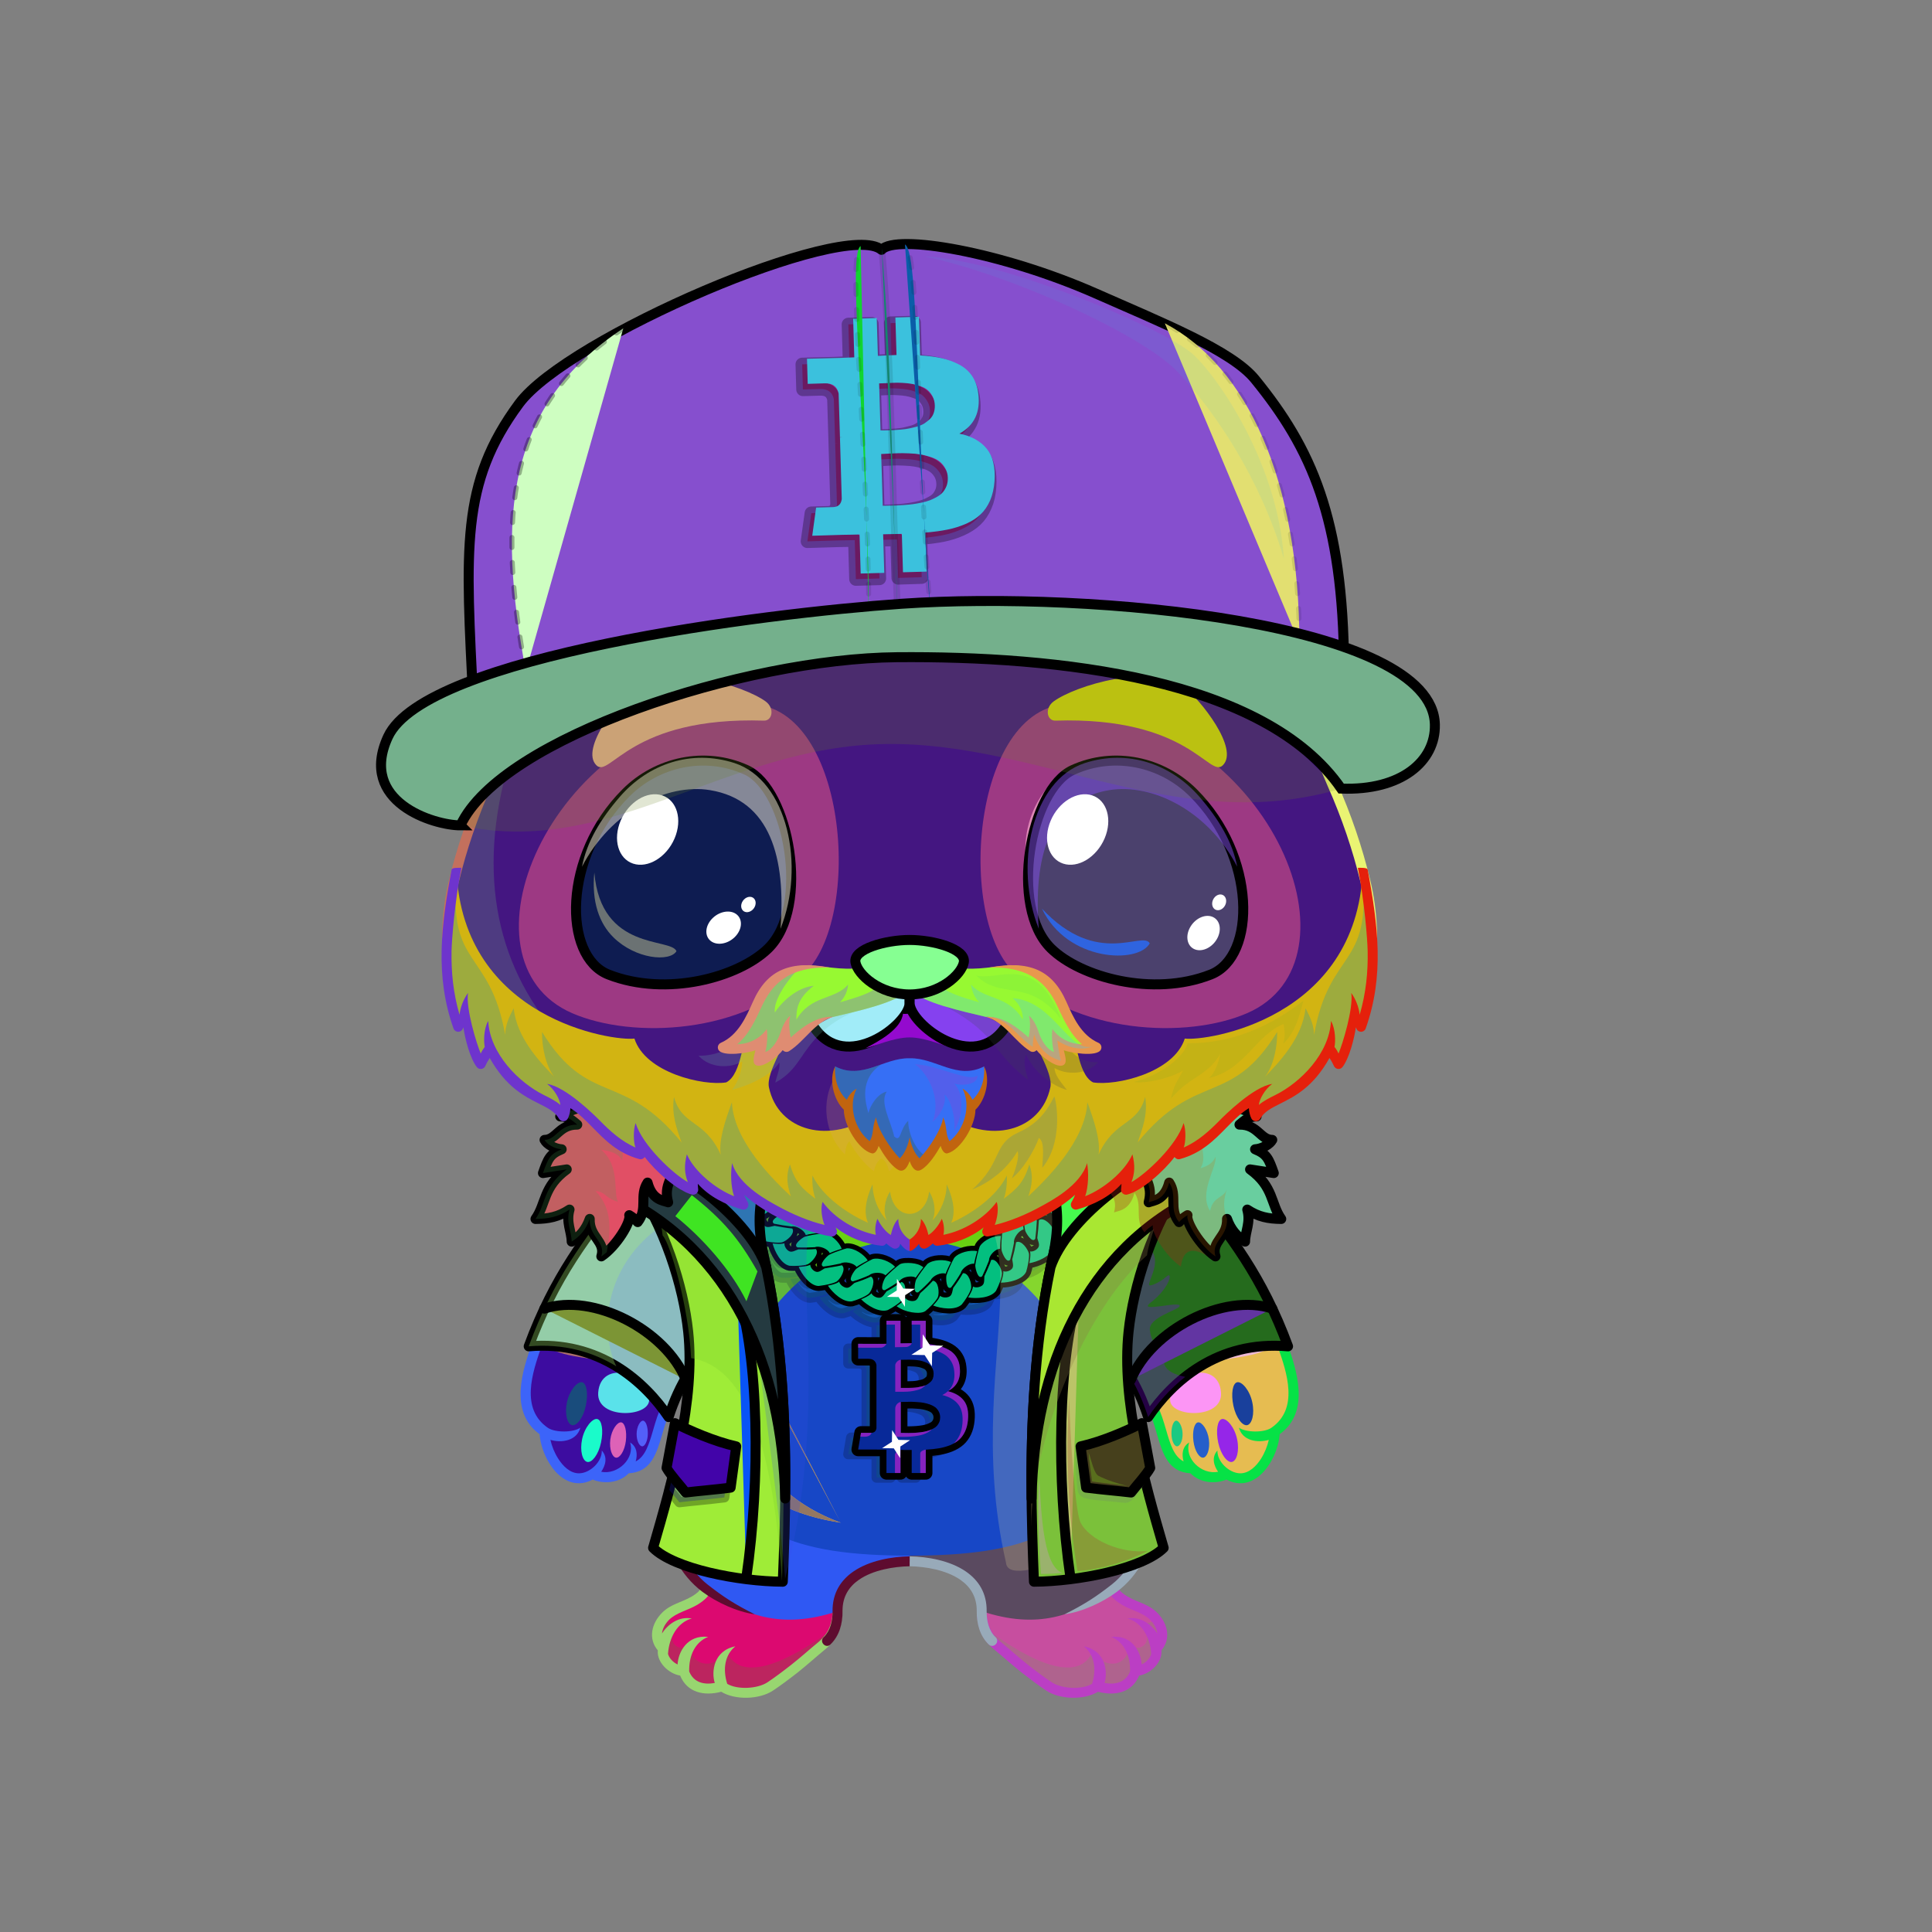 <?xml version="1.0" encoding="UTF-8"?><!DOCTYPE svg PUBLIC "-//W3C//DTD SVG 1.1//EN" "http://www.w3.org/Graphics/SVG/1.1/DTD/svg11.dtd"><!-- Creator: CorelDRAW X7 --><svg xmlns="http://www.w3.org/2000/svg" xmlns:xlink="http://www.w3.org/1999/xlink" xml:space="preserve" width="290mm" height="290mm" version="1.1" style="shape-rendering:geometricPrecision; text-rendering:geometricPrecision; image-rendering:optimizeQuality; fill-rule:evenodd; clip-rule:evenodd" viewBox="0 0 29000 29000">
 <rect x="0" y="0" width="29000" height="29000" fill="#808080" stroke="none"/>
 <defs>
  <style type="text/css">
   <![CDATA[
    .str9 {stroke:black;stroke-width:100;stroke-opacity:0.102}
    .str10 {stroke:black;stroke-width:75;stroke-linecap:round;stroke-linejoin:round;stroke-dasharray:150 225;stroke-opacity:0.102}
    .str1 {stroke:black;stroke-width:150;stroke-linecap:round;stroke-linejoin:round;stroke-opacity:0.2}
    .str2 {stroke:black;stroke-width:150;stroke-linecap:round;stroke-linejoin:round;stroke-opacity:0.302}
    .str11 {stroke:black;stroke-width:75;stroke-linecap:round;stroke-linejoin:round;stroke-dasharray:150 225;stroke-opacity:0.302}
    .str8 {stroke:black;stroke-width:200;stroke-linecap:round;stroke-linejoin:round;stroke-opacity:0.302}
    .str3 {stroke:black;stroke-width:150}
    .str7 {stroke:black;stroke-width:150}
    .str5 {stroke:black;stroke-width:100;stroke-linecap:round;stroke-linejoin:round}
    .str4 {stroke:black;stroke-width:150;stroke-linecap:round;stroke-linejoin:round}
    .str0 {stroke:black;stroke-width:150;stroke-linecap:round;stroke-linejoin:round}
    .str6 {stroke:black;stroke-width:200;stroke-linecap:round;stroke-linejoin:round}
    .fil6 {fill:none}
    .fil32 {fill:none;fill-rule:nonzero}
    .fil58 {fill:none}
    .fil60 {fill:none}
    .fil56 {fill:none;fill-rule:nonzero}
    .fil39 {fill:black}
    .fil24 {fill:#0000B5}
    .fil38 {fill:#090A0A}
    .fil7 {fill:#4B5E5E}
    .fil8 {fill:#C79090}
    .fil26 {fill:#D9D900}
    .fil25 {fill:#DB0000}
    .fil0 {fill:#FAFAFA}
    .fil35 {fill:white}
    .fil2 {fill:black;fill-rule:nonzero}
    .fil50 {fill:white;fill-opacity:0.102}
    .fil1 {fill:black;fill-opacity:0.2}
    .fil62 {fill:white;fill-opacity:0.2}
    .fil12 {fill:black;fill-rule:nonzero;fill-opacity:0.2}
    .fil14 {fill:black;fill-opacity:0.302}
    .fil19 {fill:white;fill-opacity:0.302}
    .fil43 {fill:black;fill-opacity:0.502}
    .fil34 {fill:#FFFFCC;fill-rule:nonzero;fill-opacity:0.6}
    .fil18 {fill:url(#id0)}
    .fil20 {fill:url(#id1)}
    .fil47 {fill:url(#id2)}
    .fil30 {fill:url(#id3)}
    .fil29 {fill:url(#id4)}
    .fil3 {fill:url(#id5)}
    .fil49 {fill:url(#id6)}
    .fil10 {fill:url(#id7)}
    .fil36 {fill:url(#id8)}
    .fil37 {fill:url(#id9)}
    .fil31 {fill:url(#id10)}
    .fil48 {fill:url(#id11)}
    .fil27 {fill:url(#id12)}
    .fil13 {fill:url(#id13)}
    .fil28 {fill:url(#id14)}
    .fil9 {fill:url(#id15)}
    .fil5 {fill:url(#id16)}
    .fil17 {fill:url(#id17)}
    .fil51 {fill:url(#id18)}
    .fil46 {fill:url(#id19)}
    .fil23 {fill:url(#id20)}
    .fil16 {fill:url(#id21)}
    .fil11 {fill:url(#id22)}
    .fil4 {fill:url(#id23)}
    .fil21 {fill:url(#id24)}
    .fil54 {fill:url(#id25)}
    .fil55 {fill:url(#id26)}
    .fil59 {fill:url(#id27)}
    .fil52 {fill:url(#id28)}
    .fil61 {fill:url(#id29)}
    .fil53 {fill:url(#id30)}
    .fil42 {fill:url(#id31)}
    .fil41 {fill:url(#id32)}
    .fil45 {fill:url(#id33)}
    .fil44 {fill:url(#id34)}
    .fil40 {fill:url(#id35)}
    .fil15 {fill:url(#id36);fill-rule:nonzero}
    .fil22 {fill:url(#id37);fill-rule:nonzero}
    .fil33 {fill:url(#id38);fill-rule:nonzero}
    .fil57 {fill:url(#id39);fill-rule:nonzero}
   ]]>
  </style>
  <linearGradient id="id0" gradientUnits="userSpaceOnUse" x1="11780.9" y1="21402.7" x2="9248.41" y2="18483.9">
   <stop offset="0" style="stop-opacity:1; stop-color:#CC9933"/>
   <stop offset="1" style="stop-opacity:1; stop-color:#A17318"/>
  </linearGradient>
  <linearGradient id="id1" gradientUnits="userSpaceOnUse" x1="11724.6" y1="15228.9" x2="9889.17" y2="18957.1">
   <stop offset="0" style="stop-opacity:1; stop-color:#D4D4D4"/>
   <stop offset="0.761" style="stop-opacity:1; stop-color:white"/>
   <stop offset="1" style="stop-opacity:1; stop-color:white"/>
  </linearGradient>
  <linearGradient id="id2" gradientUnits="userSpaceOnUse" x1="13504.3" y1="18912.1" x2="13803.3" y2="12857.5">
   <stop offset="0" style="stop-opacity:1; stop-color:#1A1A1A"/>
   <stop offset="0.412" style="stop-opacity:1; stop-color:#383736"/>
   <stop offset="1" style="stop-opacity:1; stop-color:#5E5A56"/>
  </linearGradient>
  <linearGradient id="id3" gradientUnits="userSpaceOnUse" xlink:href="#id1" x1="15334.8" y1="15282" x2="17591.9" y2="18903.9">
  </linearGradient>
  <linearGradient id="id4" gradientUnits="userSpaceOnUse" x1="15250.4" y1="20681.2" x2="18260.8" y2="19205.5">
   <stop offset="0" style="stop-opacity:1; stop-color:#8A6212"/>
   <stop offset="0.502" style="stop-opacity:1; stop-color:#BD8B34"/>
   <stop offset="1" style="stop-opacity:1; stop-color:#8A6824"/>
  </linearGradient>
  <linearGradient id="id5" gradientUnits="userSpaceOnUse" x1="15448.2" y1="24311.8" x2="15448.2" y2="20742.8">
   <stop offset="0" style="stop-opacity:1; stop-color:#FAFAFA"/>
   <stop offset="0.278" style="stop-opacity:1; stop-color:#FAFAFA"/>
   <stop offset="1" style="stop-opacity:1; stop-color:#CCCCCC"/>
  </linearGradient>
  <linearGradient id="id6" gradientUnits="userSpaceOnUse" xlink:href="#id2" x1="13612.6" y1="17536.3" x2="13695.1" y2="15865.6">
  </linearGradient>
  <linearGradient id="id7" gradientUnits="userSpaceOnUse" x1="13653.8" y1="17442" x2="13653.8" y2="23250.9">
   <stop offset="0" style="stop-opacity:1; stop-color:#2E3333"/>
   <stop offset="0.059" style="stop-opacity:1; stop-color:#2E3333"/>
   <stop offset="0.529" style="stop-opacity:1; stop-color:#4B5E5E"/>
   <stop offset="1" style="stop-opacity:1; stop-color:#FAFAFA"/>
  </linearGradient>
  <linearGradient id="id8" gradientUnits="userSpaceOnUse" x1="13653.8" y1="17643.8" x2="13653.8" y2="7273.2">
   <stop offset="0" style="stop-opacity:1; stop-color:#E6E6E6"/>
   <stop offset="0.58" style="stop-opacity:1; stop-color:white"/>
   <stop offset="1" style="stop-opacity:1; stop-color:white"/>
  </linearGradient>
  <linearGradient id="id9" gradientUnits="userSpaceOnUse" x1="13653.8" y1="15431.8" x2="13653.8" y2="10568.9">
   <stop offset="0" style="stop-opacity:1; stop-color:#2E3333"/>
   <stop offset="1" style="stop-opacity:1; stop-color:#4B5E5E"/>
  </linearGradient>
  <linearGradient id="id10" gradientUnits="userSpaceOnUse" x1="16219.6" y1="21882.6" x2="17264.8" y2="21882.6">
   <stop offset="0" style="stop-opacity:1; stop-color:#CC9933"/>
   <stop offset="1" style="stop-opacity:1; stop-color:#A6781C"/>
  </linearGradient>
  <linearGradient id="id11" gradientUnits="userSpaceOnUse" xlink:href="#id2" x1="13611.7" y1="16022.7" x2="13696" y2="14314.1">
  </linearGradient>
  <linearGradient id="id12" gradientUnits="userSpaceOnUse" x1="15970.2" y1="23277.4" x2="17321.3" y2="17512.5">
   <stop offset="0" style="stop-opacity:1; stop-color:#CC9933"/>
   <stop offset="0.259" style="stop-opacity:1; stop-color:#CC9933"/>
   <stop offset="1" style="stop-opacity:1; stop-color:#805E1B"/>
  </linearGradient>
  <linearGradient id="id13" gradientUnits="userSpaceOnUse" x1="10453.2" y1="20561.2" x2="8178.72" y2="18528.7">
   <stop offset="0" style="stop-opacity:1; stop-color:#CC9933"/>
   <stop offset="0.541" style="stop-opacity:1; stop-color:#C49035"/>
   <stop offset="1" style="stop-opacity:1; stop-color:#876218"/>
  </linearGradient>
  <linearGradient id="id14" gradientUnits="userSpaceOnUse" x1="16471.1" y1="16865.2" x2="16575.9" y2="19030.5">
   <stop offset="0" style="stop-opacity:1; stop-color:#CCCC97"/>
   <stop offset="1" style="stop-opacity:1; stop-color:white"/>
  </linearGradient>
  <linearGradient id="id15" gradientUnits="userSpaceOnUse" x1="10327.3" y1="17305.9" x2="9381.75" y2="21098.2">
   <stop offset="0" style="stop-opacity:1; stop-color:#2E3333"/>
   <stop offset="0.078" style="stop-opacity:1; stop-color:#2E3333"/>
   <stop offset="0.769" style="stop-opacity:1; stop-color:#4B5E5E"/>
   <stop offset="1" style="stop-opacity:1; stop-color:#4B5E5E"/>
  </linearGradient>
  <linearGradient id="id16" gradientUnits="userSpaceOnUse" xlink:href="#id15" x1="16980.4" y1="17305.9" x2="17925.9" y2="21098.2">
  </linearGradient>
  <linearGradient id="id17" gradientUnits="userSpaceOnUse" xlink:href="#id14" x1="10694.3" y1="16865.2" x2="10799.1" y2="19030.5">
  </linearGradient>
  <linearGradient id="id18" gradientUnits="userSpaceOnUse" x1="13653.8" y1="14108.6" x2="13653.8" y2="14926.9">
   <stop offset="0" style="stop-opacity:1; stop-color:#FFCCCC"/>
   <stop offset="1" style="stop-opacity:1; stop-color:#453F2C"/>
  </linearGradient>
  <linearGradient id="id19" gradientUnits="userSpaceOnUse" x1="16647.5" y1="11426.4" x2="16647.5" y2="14262.6">
   <stop offset="0" style="stop-opacity:1; stop-color:black"/>
   <stop offset="0.6" style="stop-opacity:1; stop-color:#2B2300"/>
   <stop offset="1" style="stop-opacity:1; stop-color:#574600"/>
  </linearGradient>
  <linearGradient id="id20" gradientUnits="userSpaceOnUse" x1="19093.7" y1="18532.2" x2="16814.9" y2="20557.8">
   <stop offset="0" style="stop-opacity:1; stop-color:#CC9933"/>
   <stop offset="0.49" style="stop-opacity:1; stop-color:#C18D34"/>
   <stop offset="1" style="stop-opacity:1; stop-color:#8A610F"/>
  </linearGradient>
  <linearGradient id="id21" gradientUnits="userSpaceOnUse" x1="9664.68" y1="22986.4" x2="11584.3" y2="17803.5">
   <stop offset="0" style="stop-opacity:1; stop-color:#CC9933"/>
   <stop offset="1" style="stop-opacity:1; stop-color:#876218"/>
  </linearGradient>
  <linearGradient id="id22" gradientUnits="userSpaceOnUse" x1="13653.8" y1="18611" x2="13653.8" y2="23350.9">
   <stop offset="0" style="stop-opacity:1; stop-color:#E6E6E6"/>
   <stop offset="0.478" style="stop-opacity:1; stop-color:#FEFEFE"/>
   <stop offset="1" style="stop-opacity:1; stop-color:#FEFEFE"/>
  </linearGradient>
  <linearGradient id="id23" gradientUnits="userSpaceOnUse" xlink:href="#id5" x1="11859.5" y1="24311.8" x2="11859.5" y2="20742.8">
  </linearGradient>
  <linearGradient id="id24" gradientUnits="userSpaceOnUse" xlink:href="#id21" x1="10361.3" y1="22389" x2="10694.7" y2="21376.2">
  </linearGradient>
  <linearGradient id="id25" gradientUnits="userSpaceOnUse" x1="17011.3" y1="10006.4" x2="16425.3" y2="3674.01">
   <stop offset="0" style="stop-opacity:1; stop-color:#383838"/>
   <stop offset="1" style="stop-opacity:1; stop-color:#787878"/>
  </linearGradient>
  <linearGradient id="id26" gradientUnits="userSpaceOnUse" x1="18403.5" y1="9443.24" x2="19936.1" y2="5811.91">
   <stop offset="0" style="stop-opacity:1; stop-color:#141414"/>
   <stop offset="1" style="stop-opacity:1; stop-color:#525252"/>
  </linearGradient>
  <linearGradient id="id27" gradientUnits="userSpaceOnUse" x1="13629" y1="9021.08" x2="13629" y2="12388.6">
   <stop offset="0" style="stop-opacity:1; stop-color:#383838"/>
   <stop offset="1" style="stop-opacity:1; stop-color:#1C1C1C"/>
  </linearGradient>
  <linearGradient id="id28" gradientUnits="userSpaceOnUse" x1="8195.41" y1="9633.18" x2="12791.8" y2="4605.99">
   <stop offset="0" style="stop-opacity:1; stop-color:#212121"/>
   <stop offset="1" style="stop-opacity:1; stop-color:#787878"/>
  </linearGradient>
  <linearGradient id="id29" gradientUnits="userSpaceOnUse" x1="20786.8" y1="9443.43" x2="6471.39" y2="11200.3">
   <stop offset="0" style="stop-opacity:1; stop-color:#BABABA"/>
   <stop offset="1" style="stop-opacity:1; stop-color:#4F4F4F"/>
  </linearGradient>
  <linearGradient id="id30" gradientUnits="userSpaceOnUse" xlink:href="#id26" x1="8680.18" y1="9960.25" x2="7172.7" y2="5853.43">
  </linearGradient>
  <linearGradient id="id31" gradientUnits="userSpaceOnUse" xlink:href="#id19" x1="10394.6" y1="11457.3" x2="9960.27" y2="14231.7">
  </linearGradient>
  <linearGradient id="id32" gradientUnits="userSpaceOnUse" x1="8820.55" y1="12994.7" x2="11660.8" y2="12994.7">
   <stop offset="0" style="stop-opacity:1; stop-color:#AB8900"/>
   <stop offset="0.502" style="stop-opacity:1; stop-color:#FFCC00"/>
   <stop offset="1" style="stop-opacity:1; stop-color:#AB8900"/>
  </linearGradient>
  <linearGradient id="id33" gradientUnits="userSpaceOnUse" xlink:href="#id32" x1="18299.9" y1="12994.7" x2="15459.6" y2="12994.7">
  </linearGradient>
  <linearGradient id="id34" gradientUnits="userSpaceOnUse" x1="16686.9" y1="14655.4" x2="17405.9" y2="11537.7">
   <stop offset="0" style="stop-opacity:1; stop-color:#AB8900"/>
   <stop offset="1" style="stop-opacity:1; stop-color:black"/>
  </linearGradient>
  <linearGradient id="id35" gradientUnits="userSpaceOnUse" xlink:href="#id34" x1="10620.7" y1="14655.4" x2="9901.8" y2="11537.7">
  </linearGradient>
  <linearGradient id="id36" gradientUnits="userSpaceOnUse" x1="10732.9" y1="18655.4" x2="16676.5" y2="17554.8">
   <stop offset="0" style="stop-opacity:1; stop-color:#CC9933"/>
   <stop offset="0.251" style="stop-opacity:1; stop-color:#FCC626"/>
   <stop offset="0.31" style="stop-opacity:1; stop-color:#BF9900"/>
   <stop offset="0.561" style="stop-opacity:1; stop-color:#FFEE8C"/>
   <stop offset="0.62" style="stop-opacity:1; stop-color:#FFFCF0"/>
   <stop offset="1" style="stop-opacity:1; stop-color:#FFCC00"/>
  </linearGradient>
  <linearGradient id="id37" gradientUnits="userSpaceOnUse" x1="10282.5" y1="18215.2" x2="11225.3" y2="19257.3">
   <stop offset="0" style="stop-opacity:1; stop-color:black"/>
   <stop offset="0.361" style="stop-opacity:1; stop-color:#1F1F1F"/>
   <stop offset="1" style="stop-opacity:1; stop-color:black"/>
  </linearGradient>
  <linearGradient id="id38" gradientUnits="userSpaceOnUse" x1="12845.4" y1="21307.5" x2="14568.6" y2="20627.3">
   <stop offset="0" style="stop-opacity:1; stop-color:#A87000"/>
   <stop offset="0.451" style="stop-opacity:1; stop-color:#FFDF61"/>
   <stop offset="0.671" style="stop-opacity:1; stop-color:#FFFBE3"/>
   <stop offset="0.871" style="stop-opacity:1; stop-color:#FCCE41"/>
   <stop offset="1" style="stop-opacity:1; stop-color:#BF9900"/>
  </linearGradient>
  <linearGradient id="id39" gradientUnits="userSpaceOnUse" x1="12615.2" y1="8082.65" x2="14428.2" y2="5282.03">
   <stop offset="0" style="stop-opacity:1; stop-color:#DBDBDB"/>
   <stop offset="0.49" style="stop-opacity:1; stop-color:white"/>
   <stop offset="1" style="stop-opacity:1; stop-color:white"/>
  </linearGradient>
 </defs>
 <g id="RightFoot">
  <path class="fil0" d="M17045 25080c-66,213 -260,328 -578,232 -82,82 -466,170 -720,2 -241,-159 -607,-457 -720,-564 -96,-91 -335,-220 -291,-565 777,87 1299,173 1927,-306 18,146 320,205 479,267 233,89 426,392 211,604 42,135 -122,330 -308,330z" style="fill:#c74e9f"/>
  <path class="fil1" d="M16490 25327c320,133 480,-45 565,-254 204,-15 307,-138 301,-308 28,-45 52,-79 86,-174 31,-139 -54,-325 -125,-351 31,144 -137,125 -191,129 232,292 -30,451 -178,321 -4,299 -321,400 -555,107 -111,282 -514,451 -1612,-364 1095,1261 1346,941 1709,894z" style="fill:#54bb4b"/>
  <path class="fil2" d="M16963 25089c-68,167 -221,202 -384,173 53,-171 15,-486 -309,-550 160,131 191,345 122,563 -153,91 -454,76 -604,-23 -105,-69 -235,-166 -357,-262 -142,-112 -270,-229 -408,-342 -98,-80 -205,-212 -213,-454 5,-41 -24,-78 -65,-83 -41,-5 -84,23 -83,65 7,344 143,486 266,587 138,114 267,232 411,345 124,97 257,197 366,269 205,135 567,145 776,17 252,66 509,18 618,-243 169,-27 352,-197 334,-378 149,-177 94,-405 -60,-562 -136,-138 -294,-154 -454,-250 -66,-40 -120,-83 -125,-121l-137 73c20,64 119,137 185,176 138,83 316,117 424,227 53,54 98,127 105,203 -87,-137 -253,-261 -447,-225 213,57 340,284 356,532 -17,67 -81,130 -143,158 -9,-180 -141,-449 -459,-414 197,78 290,282 285,519z" style="fill:#bb3ec4"/>
 </g>
 <g id="RightLeg">
  <path class="fil3" d="M13654 20747c651,0 2263,-52 2620,230 303,239 971,977 969,1838 -2,444 -257,819 -524,1020 -578,425 -1151,626 -1983,350 7,-583 -643,-742 -1082,-749l0 -2689z" style="fill:#5a4a60"/>
  <path class="fil1" d="M16988 23561c110,-131 245,-442 245,-600 2,-776 -323,-1481 -652,-1782 -248,370 -56,940 55,979 367,105 445,994 352,1403z" style="fill:#41a528"/>
  <path class="fil2" d="M16690 23782c-238,187 -417,303 -711,449 260,-35 573,-178 785,-337 332,-249 552,-662 553,-1079 1,-360 -110,-698 -263,-990 -227,-429 -547,-760 -734,-907 -32,-26 -79,-20 -105,12 -25,33 -20,80 13,105 175,139 478,451 693,860 144,273 248,587 247,920 -1,358 -198,746 -478,967zm-1745 794c71,68 -33,176 -104,108 -135,-130 -182,-317 -180,-500 3,-218 -99,-369 -246,-471 -213,-147 -519,-198 -761,-203l0 -149 1 0c265,5 604,62 845,229 186,129 314,320 310,596 -1,139 31,290 135,390z" style="fill:#98aab9"/>
 </g>
 <g id="LeftFoot">
  <path class="fil0" d="M10263 25080c66,213 260,328 578,232 82,82 466,170 720,2 241,-159 607,-457 719,-564 96,-91 336,-220 292,-565 -777,87 -1299,173 -1927,-306 -19,146 -321,205 -479,267 -233,89 -427,392 -211,604 -42,135 121,330 308,330z" style="fill:#dc0970"/>
  <path class="fil1" d="M10817 25327c-320,133 -479,-45 -565,-254 -203,-15 -307,-138 -301,-308 -27,-45 -52,-79 -85,-174 -32,-139 54,-325 124,-351 -30,144 137,125 192,129 -233,292 29,451 178,321 4,299 321,400 554,107 112,282 515,451 1613,-364 -1095,1261 -1346,941 -1710,894z" style="fill:#3e9619"/>
  <path class="fil2" d="M10345 25089c68,167 220,202 384,173 -54,-171 -16,-486 309,-550 -160,131 -191,345 -122,563 153,91 454,76 604,-23 104,-69 234,-166 356,-262 143,-112 271,-229 409,-342 97,-80 205,-212 213,-454 -5,-41 24,-78 65,-83 41,-5 84,23 83,65 -7,344 -143,486 -266,587 -139,114 -268,232 -411,345 -124,97 -258,197 -367,269 -205,135 -567,145 -776,17 -251,66 -509,18 -617,-243 -169,-27 -352,-197 -335,-378 -149,-177 -93,-405 61,-562 136,-138 294,-154 454,-250 66,-40 120,-83 125,-121l137 73c-20,64 -120,137 -185,176 -139,83 -316,117 -425,227 -53,54 -97,127 -104,203 86,-137 252,-261 447,-225 -213,57 -341,284 -357,532 18,67 82,130 144,158 8,-180 141,-449 459,-414 -197,78 -291,282 -285,519z" style="fill:#98d670"/>
 </g>
 <g id="LeftLeg">
  <path class="fil4" d="M13654 20747c-651,0 -2264,-52 -2620,230 -303,239 -971,977 -969,1838 1,444 256,819 524,1020 578,425 1150,626 1983,350 -7,-583 642,-742 1082,-749l0 -2689z" style="fill:#2f58f3"/>
  <path class="fil1" d="M10320 23561c-110,-131 -245,-442 -245,-600 -3,-776 323,-1481 652,-1782 248,370 56,940 -56,979 -366,105 -444,994 -351,1403z" style="fill:#e110be"/>
  <path class="fil2" d="M10618 23782c238,187 417,303 711,449 -260,-35 -573,-178 -785,-337 -332,-249 -552,-662 -554,-1079 -1,-360 110,-698 264,-990 226,-429 547,-760 734,-907 32,-26 79,-20 104,12 26,33 20,80 -12,105 -175,139 -478,451 -694,860 -143,273 -247,587 -246,920 1,358 198,746 478,967zm1745 794c-71,68 32,176 103,108 135,-130 183,-317 181,-500 -3,-218 98,-369 246,-471 212,-147 519,-198 761,-203l0 -149 -1 0c-265,5 -604,62 -845,229 -186,129 -314,320 -311,596 2,139 -31,290 -134,390z" style="fill:#5e0c2f"/>
 </g>
 <g id="RightHand">
 <animateTransform type="translate" values="0;0 200;0;0 200;0;0 200;0;0 200;0" dur="10" repeatCount="indefinite" additive="sum" attributeName="transform"/>
  <path class="fil5" d="M16111 17210c1487,-179 2823,1880 3151,3021 160,558 -1806,1220 -1964,882 -68,-147 -295,-477 -571,-705 -149,-820 -321,-1468 -1092,-3106 169,-47 290,-69 476,-92z" style="fill:#31cc98"/>
  <path class="fil6 str0" d="M16111 17205c1487,-179 2823,1880 3151,3021 160,558 -1806,1220 -1964,882 -68,-147 -295,-477 -571,-705 -149,-820 -321,-1468 -1092,-3106 169,-47 290,-69 476,-92z" style="fill:#edb9d4"/>
  <path class="fil1" d="M17217 20971c-131,-206 -302,-406 -490,-563 -50,-606 -203,-1164 -276,-1762 236,212 930,1618 766,2325z" style="fill:#ac2aa4"/>
 </g>
 <g id="RightPaw">
 <animateTransform type="translate" values="0;0 200;0;0 200;0;0 200;0;0 200;0" dur="10" repeatCount="indefinite" additive="sum" attributeName="transform"/>
  <path class="fil7" d="M19212 20074c101,319 446,1074 -76,1413 -8,341 -321,891 -722,638 -151,80 -387,68 -509,-83 -446,-4 -409,-537 -607,-929 295,-982 1641,-506 1914,-1039z" style="fill:#e6bc51"/>
  <path class="fil2" d="M19190 20003c89,-30 112,105 135,170 130,372 354,1015 -116,1354 -11,143 -66,311 -153,448 -99,155 -252,294 -446,289 -65,-1 -132,-19 -200,-55 -176,73 -404,47 -540,-94 -338,-20 -419,-297 -509,-605 -35,-123 -73,-250 -129,-363 -19,-37 -94,-221 -57,-240 16,-8 67,4 101,36 47,44 78,115 89,136 63,125 102,260 140,389 60,206 115,395 261,468 -29,-101 -22,-219 84,-284 -76,237 182,489 434,440 -65,-93 -101,-219 -10,-319 -6,164 172,338 339,342 137,3 248,-112 316,-220 55,-87 95,-188 116,-282 -169,50 -397,13 -448,-183 104,74 378,78 488,1 414,-287 232,-827 98,-1209 -22,-63 -77,-193 7,-219z" style="fill:#06e246"/>
  <path class="fil8" d="M18721 21392c-70,15 -168,-109 -207,-290 -38,-180 -13,-339 57,-354 70,-15 188,120 226,300 39,181 -7,329 -76,344z" style="fill:#19409c"/>
  <path class="fil8" d="M18493 21944c-70,15 -168,-109 -207,-289 -38,-181 -13,-340 57,-355 70,-14 188,120 226,301 39,180 -7,328 -76,343z" style="fill:#9526e8"/>
  <path class="fil8" d="M18061 21880c-58,7 -128,-100 -147,-248 -19,-148 13,-275 70,-282 57,-7 143,110 162,258 19,148 -28,265 -85,272z" style="fill:#255fca"/>
  <path class="fil8" d="M17668 21710c-41,0 -83,-82 -84,-190 -2,-107 31,-195 72,-195 42,-1 94,90 95,197 2,108 -41,187 -83,188z" style="fill:#1bc982"/>
  <path class="fil8" d="M18328 20905c28,402 -757,372 -764,113 -13,-411 729,-626 764,-113z" style="fill:#fc95f5"/>
 </g>
 <g id="LeftHand">
 <animateTransform type="translate" values="0;0 200;0;0 200;0;0 200;0;0 200;0" dur="10" repeatCount="indefinite" additive="sum" attributeName="transform"/>
  <path class="fil9" d="M11197 17210c-1488,-179 -2824,1880 -3151,3021 -160,558 1806,1220 1963,882 69,-147 296,-477 571,-705 149,-820 322,-1468 1092,-3106 -168,-47 -290,-69 -475,-92z" style="fill:#27f2c4"/>
  <path class="fil6 str0" d="M11197 17205c-1488,-179 -2824,1880 -3151,3021 -160,558 1806,1220 1963,882 69,-147 296,-477 571,-705 149,-820 322,-1468 1092,-3106 -168,-47 -290,-69 -475,-92z" style="fill:#ac6e6b"/>
  <path class="fil1" d="M10090 20971c132,-206 303,-406 490,-563 51,-606 203,-1164 276,-1762 -235,212 -929,1618 -766,2325z" style="fill:#a0147c"/>
 </g>
 <g id="LeftPaw">
 <animateTransform type="translate" values="0;0 200;0;0 200;0;0 200;0;0 200;0" dur="10" repeatCount="indefinite" additive="sum" attributeName="transform"/>
  <path class="fil7" d="M8095 20074c-101,319 -445,1074 76,1413 8,341 322,891 722,638 152,80 388,68 510,-83 446,-4 408,-537 606,-929 -294,-982 -1641,-506 -1914,-1039z" style="fill:#3d0ca0"/>
  <path class="fil2" d="M8118 20003c-89,-30 -112,105 -135,170 -130,372 -355,1015 116,1354 11,143 66,311 153,448 98,155 252,294 446,289 65,-1 131,-19 199,-55 176,73 405,47 540,-94 339,-20 419,-297 509,-605 36,-123 73,-250 130,-363 19,-37 93,-221 56,-240 -15,-8 -66,4 -100,36 -47,44 -79,115 -89,136 -63,125 -103,260 -140,389 -60,206 -116,395 -261,468 29,-101 22,-219 -84,-284 76,237 -182,489 -434,440 64,-93 101,-219 9,-319 6,164 -171,338 -338,342 -138,3 -248,-112 -316,-220 -56,-87 -96,-188 -117,-282 170,50 397,13 449,-183 -104,74 -378,78 -489,1 -414,-287 -231,-827 -98,-1209 22,-63 78,-193 -6,-219z" style="fill:#3c64f9"/>
  <path class="fil8" d="M8587 21392c70,15 168,-109 206,-290 39,-180 14,-339 -56,-354 -70,-15 -188,120 -227,300 -38,181 7,329 77,344z" style="fill:#194c7c"/>
  <path class="fil8" d="M8815 21944c70,15 168,-109 206,-289 39,-181 14,-340 -56,-355 -70,-14 -188,120 -227,301 -38,180 7,328 77,343z" style="fill:#1afbca"/>
  <path class="fil8" d="M9247 21880c57,7 128,-100 147,-248 18,-148 -13,-275 -70,-282 -58,-7 -144,110 -163,258 -18,148 29,265 86,272z" style="fill:#dd62b7"/>
  <path class="fil8" d="M9640 21710c41,0 83,-82 84,-190 1,-107 -31,-195 -73,-195 -41,-1 -94,90 -95,197 -1,108 42,187 84,188z" style="fill:#535ff9"/>
  <path class="fil8" d="M8979 20905c-27,402 757,372 765,113 12,-411 -729,-626 -765,-113z" style="fill:#5ae2ea"/>
 </g>
 <g id="Body">
 <animateTransform type="translate" values="0;0 200;0;0 200;0;0 200;0;0 200;0" dur="10" repeatCount="indefinite" additive="sum" attributeName="transform"/>
  <path class="fil10" d="M13654 23251c1692,-3 2768,-207 3233,-1826 302,-1052 -330,-2764 -1019,-3983 -551,110 -1409,139 -2214,150 -806,-11 -1663,-40 -2215,-150 -688,1219 -1321,2931 -1018,3983 465,1619 1541,1823 3233,1826z" style="fill:#69d112"/>
  <path class="fil11" d="M10345 20913c6,183 31,355 76,512 465,1619 1541,1923 3233,1926 1692,-3 2768,-307 3233,-1926 45,-157 69,-329 76,-512 -25,-106 -51,-212 -78,-316 -634,1002 -759,-1957 -3231,-1986 -2472,29 -2598,2988 -3231,1986 -27,104 -54,210 -78,316z" style="fill:#1747c6"/>
  <path class="fil1" d="M11416 22901c-455,-288 -787,-750 -995,-1476 -211,-735 34,-1792 435,-2779 -591,2230 70,3628 560,4255z" style="fill:#b5c8cd"/>
  <path class="fil2" d="M11416 22901c-539,-241 -960,-968 -1067,-1455 -108,-487 -59,-1102 131,-1659 -71,577 -87,1191 13,1618 104,444 495,1184 923,1496z" style="fill:#b7f3fa"/>
  <path class="fil6" d="M12621 22856c-1016,-156 -1749,-629 -1932,-1889 -2,-17 -5,-34 -7,-51l0 -4c-2,-16 -4,-32 -5,-48l-1 -7c-1,-15 -3,-31 -4,-46l0 -8c-2,-15 -3,-30 -3,-46l-1 -8c-1,-16 -1,-31 -2,-47l0 -6c-1,-17 -1,-34 -1,-51l0 -5c0,-17 0,-34 0,-50l0 -8c0,-15 0,-31 1,-47l0 -9c1,-15 1,-30 2,-46l0 -11c1,-14 2,-29 3,-44l1 -12c1,-15 2,-29 3,-44l1 -13c1,-15 3,-31 4,-46l2 -14c1,-15 3,-30 5,-44l1 -15c2,-14 4,-27 5,-41l3 -18c2,-13 3,-26 5,-39l3 -18c2,-12 4,-25 6,-38 1,-7 2,-14 4,-22 2,-12 4,-25 6,-37l4 -23c2,-11 4,-23 6,-34 2,-9 4,-18 6,-28 2,-10 4,-21 6,-32 2,-9 4,-18 6,-27 2,-11 4,-21 7,-32l6 -27c2,-11 4,-21 7,-31 3,-13 6,-25 9,-37l5 -21c3,-14 6,-27 9,-40l5 -18c4,-14 7,-28 11,-42l4 -15c4,-15 8,-30 12,-46l3 -8c4,-16 9,-33 14,-49l1 -7m15 -50l9 -28c5,-17 10,-34 15,-52l2 -5c6,-17 11,-34 17,-51l1 -6c6,-18 12,-36 18,-54l0 -1c-142,1971 409,3124 1703,3596" style="fill:#d2af7b"/>
  <path class="fil6" d="M12621 22856c-1016,-156 -1749,-629 -1932,-1889 -2,-17 -5,-34 -7,-51l0 -4c-2,-16 -4,-32 -5,-48l-1 -7c-1,-15 -3,-31 -4,-46l0 -8c-2,-15 -3,-30 -3,-46l-1 -8c-1,-16 -1,-31 -2,-47l0 -6c-1,-17 -1,-34 -1,-51l0 -5c0,-17 0,-34 0,-50l0 -8c0,-15 0,-31 1,-47l0 -9c1,-15 1,-30 2,-46l0 -11c1,-14 2,-29 3,-44l1 -12c1,-15 2,-29 3,-44l1 -13c1,-15 3,-31 4,-46l2 -14c1,-15 3,-30 5,-44l1 -15c2,-14 4,-27 5,-41l3 -18c2,-13 3,-26 5,-39l3 -18c2,-12 4,-25 6,-38 1,-7 2,-14 4,-22 2,-12 4,-25 6,-37l4 -23c2,-11 4,-23 6,-34 2,-9 4,-18 6,-28 2,-10 4,-21 6,-32 2,-9 4,-18 6,-27 2,-11 4,-21 7,-32l6 -27c2,-11 4,-21 7,-31 3,-13 6,-25 9,-37l5 -21c3,-14 6,-27 9,-40l5 -18c4,-14 7,-28 11,-42l4 -15c4,-15 8,-30 12,-46l3 -8c4,-16 9,-33 14,-49l1 -7m15 -50l9 -28c5,-17 10,-34 15,-52l2 -5c6,-17 11,-34 17,-51l1 -6c6,-18 12,-36 18,-54l0 -1c-142,1971 409,3124 1703,3596" style="fill:#947761"/>
  <path class="fil1" d="M15892 22901c455,-288 786,-750 995,-1476 211,-735 -34,-1792 -436,-2779 592,2230 -69,3628 -559,4255z" style="fill:#69a3b3"/>
  <path class="fil2" d="M15892 22901c539,-241 960,-968 1067,-1455 107,-487 59,-1102 -132,-1659 72,577 87,1191 -12,1618 -104,444 -496,1184 -923,1496z" style="fill:#9afda9"/>
 </g>
 <g id="Necklace">
 <animateTransform type="translate" values="0;0 200;0;0 200;0;0 200;0;0 200;0" dur="10" repeatCount="indefinite" additive="sum" attributeName="transform"/>
  <path class="fil12 str1" d="M16599 16682c27,23 56,48 58,80 3,46 -29,105 -72,122 4,4 9,8 12,13 30,34 59,97 78,139 80,-74 196,-232 178,-354l-254 0zm-2280 4412c-53,-68 -134,-115 -241,-141 137,-70 197,-188 180,-354 -5,-61 -22,-113 -50,-158 -28,-44 -66,-80 -113,-107 -48,-27 -100,-47 -155,-62 -56,-14 -120,-24 -193,-30l0 -347 -211 0 0 337c-37,0 -93,1 -168,3l0 -340 -211 0 0 347c-30,0 -75,1 -134,1l-291 -1 0 225 153 0c69,0 110,31 122,93 0,342 0,590 0,948 -7,46 -34,70 -80,70l-152 0 -43 251 275 0c17,0 43,0 76,1 32,0 57,1 74,1l0 350 211 0 0 -346c39,1 95,1 168,1l0 345 211 0 0 -350c75,-4 142,-11 200,-21 58,-10 114,-26 167,-47 53,-22 97,-49 133,-81 36,-32 65,-73 89,-122 23,-50 38,-107 44,-172 12,-127 -8,-225 -61,-294zm-947 -612c7,0 25,0 55,-1 29,0 54,-1 74,-1 19,-1 46,1 79,3 34,3 62,7 85,11 23,5 48,12 75,23 28,10 50,23 66,38 17,15 31,35 42,58 12,23 17,50 17,80 0,26 -4,49 -12,70 -8,21 -21,39 -37,53 -17,15 -33,27 -51,37 -17,11 -40,19 -66,26 -28,6 -51,11 -71,15 -20,4 -45,6 -76,7 -30,2 -53,3 -68,3 -16,1 -37,1 -64,0 -27,0 -43,0 -48,0l0 -422 0 0zm578 935c-9,21 -20,40 -34,55 -14,16 -32,29 -54,41 -23,12 -44,22 -65,29 -21,7 -47,14 -76,19 -30,6 -56,10 -79,12 -22,2 -49,4 -80,6 -31,1 -56,2 -73,2 -17,0 -39,-1 -66,-1 -26,-1 -43,-1 -51,-1l0 -464c8,0 29,0 66,-1 36,-1 65,-2 88,-2 23,0 55,2 95,4 40,3 74,7 102,13 27,5 57,14 89,25 33,12 59,25 80,42 20,17 37,38 50,63 14,26 21,55 21,88 0,26 -4,49 -13,70zm2385 -4531c34,82 66,164 96,247 26,32 79,69 78,113 -2,45 -39,98 -83,111 4,4 8,8 12,13 26,37 49,100 64,143 91,-66 230,-220 206,-345 -22,-67 -73,-194 -118,-246 -49,-48 -209,-116 -255,-36zm-157 446c27,82 51,166 74,250 22,32 72,74 67,118 -6,44 -48,91 -92,98 4,4 7,9 10,14 23,38 40,103 51,146 95,-54 248,-189 236,-312 -16,-68 -56,-197 -96,-252 -43,-51 -197,-135 -250,-62zm-194 413c19,83 36,167 50,251 20,34 65,81 56,122 -9,43 -56,83 -100,84 4,5 7,10 9,16 19,40 30,104 37,148 98,-41 262,-155 261,-277 -9,-68 -37,-198 -71,-255 -38,-54 -183,-153 -242,-89zm-228 378c9,71 17,141 23,212 0,14 0,27 0,40 15,41 52,92 35,136 -17,44 -71,86 -119,85 2,5 4,11 6,17 12,45 10,115 8,162 119,-34 268,-137 319,-254 3,-7 4,-19 4,-26 -3,-68 -18,-198 -46,-258 -33,-57 -168,-168 -230,-114zm-290 370c-4,90 -12,179 -23,268 9,40 40,97 18,137 -23,40 -81,73 -128,64 2,5 4,11 4,17 6,46 -4,114 -13,160 117,-20 316,-99 354,-226 12,-72 23,-212 5,-280 -23,-65 -141,-193 -217,-140zm-341 332c-15,86 -35,172 -58,256 4,41 26,102 -2,137 -27,36 -89,58 -132,41 1,6 1,12 1,18 -1,46 -22,111 -37,154 117,1 324,-43 378,-163 22,-68 51,-203 43,-272 -15,-66 -112,-211 -193,-171zm-375 265c-6,18 -12,36 -18,55 -26,64 -53,126 -84,189 -4,42 7,105 -28,136 -35,31 -102,43 -143,19 0,6 -1,12 -2,18 -10,45 -45,106 -70,146 120,21 339,11 419,-100 23,-45 43,-91 61,-139 12,-39 25,-83 27,-124 -4,-69 -80,-224 -162,-200zm-423 200c-44,76 -94,149 -146,220 -12,40 -14,104 -54,128 -40,23 -109,21 -144,-10 -2,5 -3,11 -6,17 -19,42 -66,95 -98,129 113,45 331,79 431,-15 46,-57 124,-173 140,-243 10,-71 -37,-236 -123,-226zm-452 112c-58,66 -122,128 -189,186 -21,38 -36,99 -81,114 -16,6 -30,7 -48,5 -36,-3 -69,-15 -93,-44 -3,5 -6,10 -9,15 -28,38 -86,79 -124,106 72,51 139,76 226,93 60,9 153,17 205,-19 58,-46 158,-143 189,-209 24,-68 11,-239 -76,-247zm-470 18c-71,52 -147,99 -224,142 -27,32 -55,90 -101,95 -46,6 -108,-24 -127,-67 -4,4 -8,9 -13,13 -34,31 -98,60 -141,78 86,88 271,207 400,161 66,-33 185,-108 229,-165 38,-62 61,-231 -23,-257zm-459 -80c-80,37 -163,68 -247,95 -33,25 -72,77 -118,73 -46,-4 -101,-45 -112,-92 -4,4 -9,8 -14,11 -41,24 -109,40 -155,49 67,102 225,255 360,236 71,-19 201,-68 255,-116 49,-52 106,-213 31,-256zm-436 -170c-53,12 -105,22 -159,30 -33,6 -66,12 -100,17 -36,19 -83,63 -127,52 -44,-12 -87,-61 -89,-107 -5,3 -10,6 -16,8 -43,17 -111,23 -157,25 45,107 166,282 297,286 12,-1 24,-3 36,-5 73,-10 170,-26 236,-61 58,-41 146,-188 79,-245zm-390 -243c-88,7 -175,7 -263,4 -40,13 -93,49 -135,30 -42,-19 -79,-75 -74,-122 -6,2 -11,4 -17,6 -46,9 -115,3 -161,-2 29,114 125,309 254,335 72,5 209,2 274,-23 60,-30 179,-159 122,-228zm-354 -308c-89,-9 -178,-24 -266,-41 -42,7 -100,33 -139,8 -40,-26 -70,-88 -59,-135 -6,1 -12,2 -18,3 -31,1 -63,-5 -93,-11 -4,1 -57,-8 -64,-10 0,19 2,36 4,54 25,101 95,278 203,317 70,16 209,36 278,22 66,-20 201,-129 154,-207zm-318 -372c-82,-15 -164,-34 -244,-56 -39,3 -101,24 -134,-1 -35,-27 -51,-87 -34,-127 -6,1 -12,2 -18,2 -44,-1 -108,-19 -150,-33 -4,106 28,305 138,356 66,19 136,33 205,40 4,2 49,4 56,4 71,-10 213,-96 183,-182 -1,-1 -2,-2 -2,-3zm-240 -363c-81,-26 -161,-56 -240,-88 -39,-2 -103,12 -134,-18 -32,-31 -43,-94 -22,-133 -6,0 -12,0 -17,-1 -45,-5 -107,-32 -148,-50 -14,107 -1,313 104,377 63,28 188,72 255,73 64,-5 226,-77 202,-160zm-207 -401c-78,-37 -155,-77 -232,-119 -40,-6 -104,1 -132,-34 -29,-34 -35,-99 -10,-138 -6,0 -12,-1 -17,-2 -45,-11 -104,-45 -143,-68 -24,108 -30,318 69,396 60,36 181,95 248,104 66,2 233,-52 217,-139zm-170 -435c-75,-46 -149,-96 -221,-147 -40,-11 -104,-11 -129,-49 -25,-39 -26,-106 3,-142 -6,-1 -12,-3 -18,-5 -14,-5 -30,-13 -47,-23l-104 0c-23,114 -28,276 48,350 57,43 172,117 238,134 67,10 238,-27 230,-118zm5578 108c-30,-82 -62,-164 -96,-245 -43,-47 -41,-167 -5,-229l-217 0c-22,62 -32,126 -20,179 24,63 104,205 149,254 33,33 183,124 189,41zm-181 445c-22,-83 -47,-165 -74,-247 -43,-57 -22,-202 36,-243 -36,-52 -70,-114 -99,-171 -92,62 -189,224 -172,339 19,64 86,210 125,262 30,34 171,140 184,60zm-219 411c-14,-83 -31,-166 -50,-248 -38,-59 -6,-197 56,-231 -31,-54 -60,-118 -83,-175 -96,49 -206,193 -199,306 13,65 66,213 100,268 25,35 156,157 176,80zm-259 380c0,-26 0,-53 -1,-79 -5,-59 -12,-117 -20,-176 -32,-61 12,-190 77,-216 -27,-55 -49,-120 -68,-179 -97,35 -219,161 -222,271 6,47 21,105 33,151 9,42 18,90 34,130 22,45 133,177 167,98zm-338 380c12,-88 19,-176 24,-265 -21,-70 51,-204 120,-226 -12,-43 -20,-89 -28,-133 -5,-20 -9,-39 -14,-59 -6,1 -45,9 -48,13 -83,45 -208,158 -227,256 -4,76 5,220 23,293 15,45 108,194 150,121zm-376 315c23,-84 42,-168 57,-254 -11,-70 74,-188 144,-199 -10,-63 -13,-133 -14,-197 -107,15 -264,112 -301,219 -13,74 -23,215 -16,288 9,44 78,208 130,143zm-420 248c36,-74 67,-147 97,-224 0,-1 5,-16 6,-19 -1,-69 96,-170 166,-169 -1,-62 5,-131 12,-193 -109,-5 -253,59 -314,152 -1,2 -3,5 -4,7 -25,70 -60,210 -67,283 1,47 40,218 104,163zm-467 169c53,-69 101,-142 145,-217 14,-69 132,-152 201,-139 10,-62 29,-129 46,-190 -102,-21 -277,17 -346,103 -36,63 -96,194 -116,263 -8,45 -4,222 70,180zm-494 72c67,-57 130,-118 189,-183 27,-64 158,-123 223,-96 22,-59 52,-120 80,-176 -95,-42 -270,-39 -354,30 -48,56 -135,172 -169,235 -18,43 -50,216 31,190zm-501 -32c77,-42 151,-89 223,-140 41,-51 117,-67 180,-65 23,2 41,5 61,17 34,-52 76,-106 115,-156 -54,-41 -109,-54 -176,-62 -50,-4 -136,-7 -181,19 -58,44 -166,140 -212,194 -26,38 -94,202 -10,193zm-478 -132c84,-26 166,-57 245,-93 51,-48 194,-48 243,2 43,-44 96,-88 144,-128 -70,-77 -231,-145 -336,-116 -67,32 -192,103 -248,148 -34,32 -132,178 -48,187zm-442 -222c46,-6 90,-13 136,-22 40,-7 80,-15 120,-24 59,-37 202,-8 240,51 52,-35 112,-67 167,-97 -54,-90 -201,-189 -312,-181 -12,2 -82,21 -87,25 -57,20 -130,44 -183,74 -36,24 -160,152 -81,174zm-390 -288c87,4 174,2 261,-3 63,-27 196,24 222,89 56,-25 121,-47 180,-66 -35,-99 -160,-221 -270,-231 -75,5 -216,28 -285,51 -43,19 -184,124 -108,160zm-353 -356c87,18 175,32 263,42 69,-17 196,59 213,128 61,-15 129,-24 192,-32 -22,-108 -133,-253 -243,-283 -76,-8 -222,-10 -296,2 -47,12 -200,95 -129,143zm-291 -385c80,22 161,41 243,57 16,-2 29,0 45,4 65,27 137,85 151,158 64,-5 134,-3 199,0 -7,-117 -81,-220 -164,-297 -13,-11 -28,-22 -44,-26 -73,-14 -210,-26 -282,-20 -42,8 -209,74 -148,124zm-233 -396c79,32 158,61 239,88 68,-1 168,94 163,164 62,-1 129,6 190,14 11,-105 -52,-266 -150,-318 -72,-24 -208,-53 -282,-56 -44,2 -215,50 -160,108zm-196 -432c76,42 153,81 231,118 69,7 160,118 149,188 62,7 129,23 189,38 21,-107 -29,-280 -122,-345 -59,-31 -212,-84 -277,-91 -46,-3 -220,26 -170,92zm-156 -464c71,51 145,100 219,147 70,15 150,139 133,209 61,15 127,39 185,62 31,-108 -3,-292 -91,-369 -56,-38 -204,-110 -268,-125 -48,-8 -222,4 -178,76zm197 -187c12,36 16,72 7,98 60,22 124,54 180,84 19,-49 25,-116 19,-182l-206 0z" style="fill:#079d69"/>
  <path class="fil13 str0" d="M10696 20201c-246,186 -498,564 -660,1070 -355,-524 -1035,-1155 -2100,-1062 381,-1033 866,-1671 1456,-2390 424,188 848,376 1272,563 83,649 -51,1170 32,1819z" style="fill:#8bbcc0"/>
  <path class="fil14" d="M9251 20508c-347,-211 -783,-345 -1315,-299 364,-986 822,-1612 1376,-2292 209,158 418,315 628,473 -892,615 -939,1612 -689,2118z" style="fill:#a9f671"/>
  <path class="fil2 str0" d="M16726 16504c27,23 56,48 58,80 3,46 -29,105 -72,122 4,4 9,8 13,13 30,34 58,97 77,139 80,-74 196,-232 178,-354l-254 0zm-264 204c34,82 66,164 96,247 26,32 79,69 78,113 -1,45 -39,98 -83,111 4,4 8,8 12,13 26,37 49,100 64,143 91,-66 230,-220 207,-345 -22,-67 -74,-194 -119,-246 -49,-48 -209,-116 -255,-36zm-157 446c27,82 51,166 74,250 22,32 72,74 67,117 -5,45 -47,92 -92,98 4,5 8,10 11,15 23,38 40,102 50,146 95,-54 248,-189 236,-312 -16,-68 -56,-197 -95,-252 -44,-51 -198,-135 -251,-62zm-194 413c20,83 36,167 51,251 19,34 64,81 55,122 -9,43 -55,83 -99,84 3,5 6,10 8,16 20,40 30,104 37,148 98,-41 262,-155 262,-277 -10,-68 -38,-198 -72,-255 -38,-54 -183,-153 -242,-89zm-228 378c10,71 17,141 23,212 0,14 0,27 0,40 15,41 53,92 35,136 -17,44 -71,86 -119,85 2,5 5,11 6,17 12,45 10,115 8,162 120,-34 268,-137 319,-254 3,-7 5,-19 4,-26 -2,-68 -18,-198 -46,-258 -33,-57 -168,-169 -230,-114zm-289 370c-5,90 -13,179 -24,268 9,40 40,97 18,137 -22,40 -81,73 -127,64 1,5 3,11 4,17 6,46 -5,114 -14,160 117,-20 317,-99 354,-226 12,-72 23,-212 6,-280 -24,-65 -142,-193 -217,-140zm-342 332c-15,86 -35,172 -58,256 4,41 26,102 -1,137 -28,36 -90,58 -133,41 1,6 1,12 1,18 -1,46 -21,111 -37,154 117,1 324,-43 379,-163 21,-68 50,-203 42,-272 -15,-66 -112,-211 -193,-171zm-374 265c-6,18 -13,36 -19,54 -26,65 -53,127 -83,190 -5,42 6,105 -29,136 -34,31 -102,43 -143,19 0,6 -1,12 -2,18 -10,45 -45,106 -70,146 121,21 339,11 419,-100 23,-45 43,-91 61,-139 12,-39 26,-83 28,-124 -5,-69 -81,-224 -162,-200zm-424 199c-44,77 -93,150 -146,221 -12,40 -14,104 -54,128 -40,23 -108,21 -144,-10 -1,5 -3,11 -6,17 -19,42 -66,95 -98,129 114,45 332,79 431,-16 46,-56 124,-172 140,-242 10,-71 -36,-236 -123,-227zm-451 113c-59,66 -123,128 -190,186 -21,38 -36,99 -80,114 -17,5 -31,6 -49,5 -36,-3 -69,-15 -93,-44 -2,5 -6,10 -9,15 -28,38 -85,79 -124,106 73,51 139,76 226,92 60,9 153,18 206,-18 57,-46 158,-144 188,-209 24,-68 11,-239 -75,-247zm-471 18c-71,52 -146,99 -224,142 -27,32 -55,90 -101,95 -46,6 -108,-24 -127,-67 -4,4 -8,9 -12,13 -35,31 -99,60 -142,78 86,88 271,207 401,161 65,-33 184,-108 228,-165 38,-62 61,-231 -23,-257zm-459 -80c-80,37 -163,68 -247,95 -33,25 -72,77 -118,73 -46,-4 -101,-46 -112,-92 -4,4 -9,8 -14,11 -40,24 -109,40 -155,49 67,102 225,255 360,236 71,-19 201,-68 255,-116 49,-52 107,-213 31,-256zm-435 -170c-54,12 -106,22 -160,30 -33,6 -66,12 -100,17 -36,19 -83,63 -126,51 -44,-11 -88,-60 -90,-106 -5,3 -10,6 -16,8 -42,17 -111,22 -157,25 45,107 166,282 297,286 12,-2 24,-3 36,-5 73,-10 170,-27 236,-61 58,-41 147,-188 80,-245zm-391 -243c-88,7 -175,7 -263,4 -39,13 -93,49 -135,30 -42,-19 -79,-75 -74,-122 -5,2 -11,4 -17,6 -45,9 -115,3 -161,-2 29,114 125,309 255,335 71,5 208,2 273,-23 60,-30 179,-159 122,-228zm-354 -308c-89,-9 -178,-24 -266,-41 -42,6 -100,33 -139,8 -40,-26 -70,-88 -59,-135 -6,1 -12,2 -18,3 -31,1 -63,-5 -93,-11 -3,1 -57,-8 -64,-10 0,19 2,36 4,54 25,101 95,278 203,317 71,16 209,36 278,22 66,-20 202,-129 154,-207zm-318 -372c-82,-15 -163,-34 -244,-56 -39,3 -101,24 -134,-2 -35,-26 -51,-86 -34,-126 -6,1 -12,1 -18,1 -44,0 -107,-18 -150,-32 -4,106 28,305 138,356 67,19 137,33 206,40 3,2 48,4 55,4 71,-10 213,-96 183,-182 -1,-1 -1,-2 -2,-3zm-240 -363c-81,-26 -161,-56 -240,-88 -39,-2 -103,12 -134,-18 -31,-31 -43,-94 -22,-133 -5,0 -11,0 -17,-1 -45,-5 -107,-32 -148,-50 -14,107 -1,313 104,377 64,28 188,72 255,73 65,-5 226,-77 202,-160zm-206 -401c-79,-37 -156,-77 -232,-119 -40,-6 -105,1 -133,-34 -28,-34 -35,-99 -9,-138 -6,0 -12,-1 -18,-2 -44,-11 -104,-45 -143,-68 -24,108 -30,318 69,396 60,36 181,95 248,104 67,2 234,-52 218,-139zm-171 -435c-75,-46 -149,-96 -221,-147 -40,-11 -104,-11 -129,-49 -25,-39 -26,-106 3,-142 -6,-1 -12,-3 -17,-5 -15,-5 -31,-13 -48,-23l-104 0c-23,114 -28,276 48,350 57,43 172,117 238,134 68,10 238,-27 230,-118zm5578 108c-30,-82 -62,-164 -96,-245 -43,-47 -41,-167 -5,-229l-217 0c-22,62 -32,126 -19,179 24,63 104,205 148,254 34,33 184,124 189,41zm-181 445c-22,-83 -47,-165 -73,-247 -44,-57 -23,-202 36,-243 -37,-52 -71,-114 -100,-171 -92,62 -189,224 -172,339 19,64 86,210 125,262 30,34 171,140 184,60zm-219 411c-14,-83 -31,-166 -50,-248 -38,-59 -6,-197 57,-231 -32,-54 -60,-118 -84,-176 -96,50 -206,194 -199,307 13,65 66,213 101,268 24,35 155,157 175,80zm-259 380c0,-26 0,-53 0,-79 -6,-59 -13,-117 -21,-176 -31,-61 12,-190 77,-216 -27,-56 -49,-121 -67,-179 -98,35 -220,161 -223,271 6,47 21,105 34,151 8,42 17,90 33,130 22,45 133,177 167,98zm-337 380c11,-88 18,-176 23,-265 -21,-70 51,-204 120,-226 -12,-43 -20,-89 -27,-133 -5,-20 -10,-39 -14,-59 -7,0 -46,9 -49,13 -83,45 -208,158 -227,256 -3,76 5,220 23,293 15,45 108,194 151,121zm-377 315c23,-84 42,-168 57,-254 -11,-70 74,-188 144,-199 -9,-63 -12,-133 -14,-197 -107,15 -264,112 -301,219 -13,74 -22,215 -15,288 8,44 77,207 129,143zm-420 248c36,-74 67,-147 97,-224 0,-1 5,-16 6,-19 -1,-69 96,-170 166,-169 -1,-62 5,-131 12,-193 -109,-5 -253,59 -314,152 -1,2 -3,5 -4,7 -25,70 -60,210 -67,283 1,47 40,218 104,163zm-467 169c53,-69 101,-142 146,-218 13,-68 131,-151 200,-138 11,-62 29,-129 46,-190 -102,-21 -277,17 -346,103 -36,63 -96,194 -116,263 -8,45 -3,222 70,180zm-493 72c66,-57 130,-118 189,-183 26,-64 157,-123 222,-96 22,-59 52,-120 80,-176 -95,-42 -270,-39 -354,30 -48,56 -135,172 -169,235 -18,43 -50,216 32,190zm-502 -32c77,-42 151,-89 223,-140 41,-51 117,-67 180,-65 23,2 42,5 61,17 34,-52 76,-106 115,-156 -54,-41 -109,-55 -176,-62 -49,-4 -136,-7 -180,19 -59,44 -167,140 -213,194 -26,38 -94,202 -10,193zm-478 -132c84,-26 166,-57 246,-93 50,-48 193,-48 242,2 44,-44 96,-88 144,-128 -70,-77 -231,-145 -336,-116 -67,31 -192,103 -248,148 -33,32 -132,178 -48,187zm-442 -222c46,-6 91,-14 136,-22 40,-7 80,-15 120,-24 59,-37 202,-8 240,51 52,-35 112,-67 168,-97 -55,-90 -202,-189 -313,-182 -12,3 -82,22 -87,26 -57,20 -130,44 -182,73 -37,25 -161,153 -82,175zm-390 -288c87,4 174,2 261,-3 63,-27 196,23 222,89 56,-26 121,-47 180,-66 -35,-99 -160,-221 -270,-231 -75,5 -216,28 -285,51 -43,19 -184,124 -108,160zm-353 -356c87,18 175,32 263,42 69,-17 197,59 213,128 61,-15 130,-24 192,-32 -22,-108 -133,-253 -243,-283 -76,-8 -222,-10 -296,2 -47,12 -200,95 -129,143zm-291 -385c80,22 161,41 243,57 16,-2 29,-1 45,4 65,27 137,85 151,157 64,-4 135,-2 199,1 -7,-117 -80,-220 -164,-297 -13,-11 -28,-22 -44,-26 -73,-15 -209,-26 -282,-20 -42,8 -209,74 -148,124zm-232 -396c78,32 158,61 238,88 68,-1 168,94 164,164 61,-1 128,6 189,14 11,-105 -52,-266 -150,-318 -71,-24 -208,-53 -282,-56 -44,2 -215,50 -159,108zm-196 -432c75,42 152,81 230,118 70,7 160,118 149,188 62,7 129,23 189,38 21,-107 -28,-280 -122,-345 -59,-31 -212,-84 -277,-91 -46,-3 -219,26 -169,92zm-157 -464c72,51 145,100 220,147 69,15 149,139 132,209 61,15 127,39 186,62 31,-108 -4,-292 -92,-369 -56,-38 -204,-110 -268,-125 -48,-8 -222,4 -178,76zm197 -187c12,36 16,72 8,98 60,22 123,54 180,84 18,-49 25,-116 18,-182l-206 0z" style="fill:#bce0ec"/>
  <path class="fil15" d="M16726 16504c27,23 56,48 58,80 3,46 -29,105 -72,122 4,4 9,8 13,13 30,34 58,97 77,139 80,-74 196,-232 178,-354l-254 0zm-264 204c34,82 66,164 96,247 26,32 79,69 78,113 -1,45 -39,98 -83,111 4,4 8,8 12,13 26,37 49,100 64,143 91,-66 230,-220 207,-345 -22,-67 -74,-194 -119,-246 -49,-48 -209,-116 -255,-36zm-157 446c27,82 51,166 74,250 22,32 72,74 67,117 -5,45 -47,92 -92,98 4,5 8,10 11,15 23,38 40,102 50,146 95,-54 248,-189 236,-312 -16,-68 -56,-197 -95,-252 -44,-51 -198,-135 -251,-62zm-194 413c20,83 36,167 51,251 19,34 64,81 55,122 -9,43 -55,83 -99,84 3,5 6,10 8,16 20,40 30,104 37,148 98,-41 262,-155 262,-277 -10,-68 -38,-198 -72,-255 -38,-54 -183,-153 -242,-89zm-228 378c10,71 17,141 23,212 0,14 0,27 0,40 15,41 53,92 35,136 -17,44 -71,86 -119,85 2,5 5,11 6,17 12,45 10,115 8,162 120,-34 268,-137 319,-254 3,-7 5,-19 4,-26 -2,-68 -18,-198 -46,-258 -33,-57 -168,-169 -230,-114zm-289 370c-5,90 -13,179 -24,268 9,40 40,97 18,137 -22,40 -81,73 -127,64 1,5 3,11 4,17 6,46 -5,114 -14,160 117,-20 317,-99 354,-226 12,-72 23,-212 6,-280 -24,-65 -142,-193 -217,-140zm-342 332c-15,86 -35,172 -58,256 4,41 26,102 -1,137 -28,36 -90,58 -133,41 1,6 1,12 1,18 -1,46 -21,111 -37,154 117,1 324,-43 379,-163 21,-68 50,-203 42,-272 -15,-66 -112,-211 -193,-171zm-374 265c-6,18 -13,36 -19,54 -26,65 -53,127 -83,190 -5,42 6,105 -29,136 -34,31 -102,43 -143,19 0,6 -1,12 -2,18 -10,45 -45,106 -70,146 121,21 339,11 419,-100 23,-45 43,-91 61,-139 12,-39 26,-83 28,-124 -5,-69 -81,-224 -162,-200zm-424 199c-44,77 -93,150 -146,221 -12,40 -14,104 -54,128 -40,23 -108,21 -144,-10 -1,5 -3,11 -6,17 -19,42 -66,95 -98,129 114,45 332,79 431,-16 46,-56 124,-172 140,-242 10,-71 -36,-236 -123,-227zm-451 113c-59,66 -123,128 -190,186 -21,38 -36,99 -80,114 -17,5 -31,6 -49,5 -36,-3 -69,-15 -93,-44 -2,5 -6,10 -9,15 -28,38 -85,79 -124,106 73,51 139,76 226,92 60,9 153,18 206,-18 57,-46 158,-144 188,-209 24,-68 11,-239 -75,-247zm-471 18c-71,52 -146,99 -224,142 -27,32 -55,90 -101,95 -46,6 -108,-24 -127,-67 -4,4 -8,9 -12,13 -35,31 -99,60 -142,78 86,88 271,207 401,161 65,-33 184,-108 228,-165 38,-62 61,-231 -23,-257zm-459 -80c-80,37 -163,68 -247,95 -33,25 -72,77 -118,73 -46,-4 -101,-46 -112,-92 -4,4 -9,8 -14,11 -40,24 -109,40 -155,49 67,102 225,255 360,236 71,-19 201,-68 255,-116 49,-52 107,-213 31,-256zm-435 -170c-54,12 -106,22 -160,30 -33,6 -66,12 -100,17 -36,19 -83,63 -126,51 -44,-11 -88,-60 -90,-106 -5,3 -10,6 -16,8 -42,17 -111,22 -157,25 45,107 166,282 297,286 12,-2 24,-3 36,-5 73,-10 170,-27 236,-61 58,-41 147,-188 80,-245zm-391 -243c-88,7 -175,7 -263,4 -39,13 -93,49 -135,30 -42,-19 -79,-75 -74,-122 -5,2 -11,4 -17,6 -45,9 -115,3 -161,-2 29,114 125,309 255,335 71,5 208,2 273,-23 60,-30 179,-159 122,-228zm-354 -308c-89,-9 -178,-24 -266,-41 -42,6 -100,33 -139,8 -40,-26 -70,-88 -59,-135 -6,1 -12,2 -18,3 -31,1 -63,-5 -93,-11 -3,1 -57,-8 -64,-10 0,19 2,36 4,54 25,101 95,278 203,317 71,16 209,36 278,22 66,-20 202,-129 154,-207zm-318 -372c-82,-15 -163,-34 -244,-56 -39,3 -101,24 -134,-2 -35,-26 -51,-86 -34,-126 -6,1 -12,1 -18,1 -44,0 -107,-18 -150,-32 -4,106 28,305 138,356 67,19 137,33 206,40 3,2 48,4 55,4 71,-10 213,-96 183,-182 -1,-1 -1,-2 -2,-3zm-240 -363c-81,-26 -161,-56 -240,-88 -39,-2 -103,12 -134,-18 -31,-31 -43,-94 -22,-133 -5,0 -11,0 -17,-1 -45,-5 -107,-32 -148,-50 -14,107 -1,313 104,377 64,28 188,72 255,73 65,-5 226,-77 202,-160zm-206 -401c-79,-37 -156,-77 -232,-119 -40,-6 -105,1 -133,-34 -28,-34 -35,-99 -9,-138 -6,0 -12,-1 -18,-2 -44,-11 -104,-45 -143,-68 -24,108 -30,318 69,396 60,36 181,95 248,104 67,2 234,-52 218,-139zm-171 -435c-75,-46 -149,-96 -221,-147 -40,-11 -104,-11 -129,-49 -25,-39 -26,-106 3,-142 -6,-1 -12,-3 -17,-5 -15,-5 -31,-13 -48,-23l-104 0c-23,114 -28,276 48,350 57,43 172,117 238,134 68,10 238,-27 230,-118zm5578 108c-30,-82 -62,-164 -96,-245 -43,-47 -41,-167 -5,-229l-217 0c-22,62 -32,126 -19,179 24,63 104,205 148,254 34,33 184,124 189,41zm-181 445c-22,-83 -47,-165 -73,-247 -44,-57 -23,-202 36,-243 -37,-52 -71,-114 -100,-171 -92,62 -189,224 -172,339 19,64 86,210 125,262 30,34 171,140 184,60zm-219 411c-14,-83 -31,-166 -50,-248 -38,-59 -6,-197 57,-231 -32,-54 -60,-118 -84,-176 -96,50 -206,194 -199,307 13,65 66,213 101,268 24,35 155,157 175,80zm-259 380c0,-26 0,-53 0,-79 -6,-59 -13,-117 -21,-176 -31,-61 12,-190 77,-216 -27,-56 -49,-121 -67,-179 -98,35 -220,161 -223,271 6,47 21,105 34,151 8,42 17,90 33,130 22,45 133,177 167,98zm-337 380c11,-88 18,-176 23,-265 -21,-70 51,-204 120,-226 -12,-43 -20,-89 -27,-133 -5,-20 -10,-39 -14,-59 -7,0 -46,9 -49,13 -83,45 -208,158 -227,256 -3,76 5,220 23,293 15,45 108,194 151,121zm-377 315c23,-84 42,-168 57,-254 -11,-70 74,-188 144,-199 -9,-63 -12,-133 -14,-197 -107,15 -264,112 -301,219 -13,74 -22,215 -15,288 8,44 77,207 129,143zm-420 248c36,-74 67,-147 97,-224 0,-1 5,-16 6,-19 -1,-69 96,-170 166,-169 -1,-62 5,-131 12,-193 -109,-5 -253,59 -314,152 -1,2 -3,5 -4,7 -25,70 -60,210 -67,283 1,47 40,218 104,163zm-467 169c53,-69 101,-142 146,-218 13,-68 131,-151 200,-138 11,-62 29,-129 46,-190 -102,-21 -277,17 -346,103 -36,63 -96,194 -116,263 -8,45 -3,222 70,180zm-493 72c66,-57 130,-118 189,-183 26,-64 157,-123 222,-96 22,-59 52,-120 80,-176 -95,-42 -270,-39 -354,30 -48,56 -135,172 -169,235 -18,43 -50,216 32,190zm-502 -32c77,-42 151,-89 223,-140 41,-51 117,-67 180,-65 23,2 42,5 61,17 34,-52 76,-106 115,-156 -54,-41 -109,-55 -176,-62 -49,-4 -136,-7 -180,19 -59,44 -167,140 -213,194 -26,38 -94,202 -10,193zm-478 -132c84,-26 166,-57 246,-93 50,-48 193,-48 242,2 44,-44 96,-88 144,-128 -70,-77 -231,-145 -336,-116 -67,31 -192,103 -248,148 -33,32 -132,178 -48,187zm-442 -222c46,-6 91,-14 136,-22 40,-7 80,-15 120,-24 59,-37 202,-8 240,51 52,-35 112,-67 168,-97 -55,-90 -202,-189 -313,-182 -12,3 -82,22 -87,26 -57,20 -130,44 -182,73 -37,25 -161,153 -82,175zm-390 -288c87,4 174,2 261,-3 63,-27 196,23 222,89 56,-26 121,-47 180,-66 -35,-99 -160,-221 -270,-231 -75,5 -216,28 -285,51 -43,19 -184,124 -108,160zm-353 -356c87,18 175,32 263,42 69,-17 197,59 213,128 61,-15 130,-24 192,-32 -22,-108 -133,-253 -243,-283 -76,-8 -222,-10 -296,2 -47,12 -200,95 -129,143zm-291 -385c80,22 161,41 243,57 16,-2 29,-1 45,4 65,27 137,85 151,157 64,-4 135,-2 199,1 -7,-117 -80,-220 -164,-297 -13,-11 -28,-22 -44,-26 -73,-15 -209,-26 -282,-20 -42,8 -209,74 -148,124zm-232 -396c78,32 158,61 238,88 68,-1 168,94 164,164 61,-1 128,6 189,14 11,-105 -52,-266 -150,-318 -71,-24 -208,-53 -282,-56 -44,2 -215,50 -159,108zm-196 -432c75,42 152,81 230,118 70,7 160,118 149,188 62,7 129,23 189,38 21,-107 -28,-280 -122,-345 -59,-31 -212,-84 -277,-91 -46,-3 -219,26 -169,92zm-157 -464c72,51 145,100 220,147 69,15 149,139 132,209 61,15 127,39 186,62 31,-108 -4,-292 -92,-369 -56,-38 -204,-110 -268,-125 -48,-8 -222,4 -178,76zm197 -187c12,36 16,72 8,98 60,22 123,54 180,84 18,-49 25,-116 18,-182l-206 0z" style="fill:#03bf7f"/>
  <path class="fil16 str0" d="M10862 17048c1027,2194 964,4872 888,6694 -662,-4 -1633,-194 -1947,-508 292,-1007 635,-2216 527,-3244 -71,-675 -348,-1587 -869,-2329 570,-305 819,-457 1401,-613z" style="fill:#9fec37"/>
  <path class="fil14" d="M11677 20117c121,1041 86,2729 61,3614 -110,-1591 -396,-3192 -1364,-3345 -34,-765 -316,-1731 -427,-1839 -14,-101 -28,-203 -43,-305 278,73 556,145 834,218 313,552 626,1105 939,1657z" style="fill:#80d131"/>
  <path class="fil1" d="M13292 17511c-2136,79 -533,2399 -1507,6188 -135,-1610 -691,-5164 -826,-6774 643,141 1691,445 2333,586z" style="fill:#384fee"/>
  <path class="fil14 str2" d="M10045 22364c66,-252 126,-509 176,-767 212,97 482,203 736,261 -28,206 -56,413 -84,619 -235,29 -476,49 -675,73 -39,-52 -98,-119 -153,-186z" style="fill:#1d1ddc"/>
  <path class="fil6 str3" d="M11203 23676c214,-1452 190,-3314 -134,-4289" style="fill:#0854f6"/>
  <path class="fil17 str4" d="M11501 19020c-258,-135 -516,-270 -775,-405 -392,-387 -784,-774 -1176,-1162 192,-280 610,-410 1054,-523 447,-18 893,-36 1339,-55 -548,819 -648,1324 -442,2145z" style="fill:#2e75b3"/>
  <path class="fil1" d="M13302 17427c2933,457 1037,2695 1798,6027 18,257 585,59 1051,-96 30,-1587 59,-3175 89,-4762 -121,-542 -242,-1085 -362,-1627 -418,85 -2159,373 -2576,458z" style="fill:#f6eda0"/>
  <path class="fil18" d="M11501 19020c247,1190 296,2404 285,3473 -42,-1970 -807,-3745 -2544,-4563 19,-154 217,-439 334,-537 614,95 1682,916 1925,1627z" style="fill:#eb1069"/>
  <path class="fil19" d="M11720 20798c15,195 39,287 48,478l-93 82c-258,-1429 -970,-2656 -2249,-3335l80 -282c386,199 1226,961 1534,1429 308,468 483,770 680,1628z" style="fill:#786338"/>
  <path class="fil6 str0" d="M11501 19020c247,1190 296,2404 285,3473 -42,-1970 -807,-3745 -2544,-4563 19,-154 217,-439 334,-537 614,95 1682,916 1925,1627z" style="fill:#243a40"/>
  <path class="fil20 str0" d="M10696 17063c-141,193 -388,511 -415,743 -110,-122 -126,-233 -178,-303 15,183 -148,273 -74,544 -74,-29 -239,-29 -309,-296 -129,197 11,391 -148,593 -38,-45 -76,-72 -127,-104 31,99 -193,468 -419,619 71,-227 -184,-284 -174,-563 -55,157 -145,262 -271,341 -2,-156 -87,-286 -32,-481 -168,111 -318,139 -511,141 162,-229 111,-484 469,-744 -105,14 -253,41 -357,55 76,-213 100,-283 281,-357 -110,-7 -225,-78 -257,-141 178,-1 217,-232 491,-229 -81,-67 -136,-121 -256,-123 199,-130 454,-218 999,-108 276,56 20,-511 318,-541 402,189 7794,-2414 970,954z" style="fill:#e14f65"/>
  <path class="fil1" d="M9108 18795c-27,24 -55,46 -82,64 71,-227 -184,-284 -174,-563 -55,157 -145,262 -271,341 -2,-156 -87,-286 -32,-481 -168,111 -318,139 -511,141 162,-229 111,-484 469,-744 -105,14 -253,41 -357,55 76,-213 100,-283 281,-357 -110,-7 -225,-78 -257,-141 178,-1 217,-232 491,-229 -81,-67 -136,-121 -256,-123 487,-318 936,-17 1011,52 -309,229 -24,241 -81,610 -47,-96 -145,-137 -316,-162 288,240 180,638 252,781 -202,-58 -174,-147 -337,-162 252,258 230,577 170,918z" style="fill:#48a054"/>
  <path class="fil21 str0" d="M10130 21362c221,111 585,273 921,349 -28,206 -56,413 -84,619 -236,30 -476,49 -675,73 -78,-102 -231,-267 -287,-369 42,-224 84,-448 125,-672z" style="fill:#4204a9"/>
  <path class="fil22" d="M10384 17940c457,360 702,641 986,1145l-166 447c-230,-470 -667,-958 -1067,-1277l247 -315z" style="fill:#3fe422"/>
  <path class="fil6 str4" d="M8172 19643c733,-241 1818,321 2123,1069" style="fill:#7c9535"/>
  <path class="fil23" d="M16574 20201c246,186 498,564 660,1070 355,-524 1035,-1155 2100,-1062 -381,-1033 -866,-1671 -1456,-2390 -424,188 -848,376 -1271,563 -83,649 51,1170 -33,1819z" style="fill:#6d6ea7"/>
  <path class="fil24" d="M18871 19231c-242,-39 -679,61 -937,178 -139,-256 -337,-501 -449,-747 252,-141 646,-216 942,-195 112,202 332,486 444,764z" style="fill:#9b6de8"/>
  <path class="fil25" d="M18871 19231c-115,-43 -363,-22 -446,18 -139,-256 -415,-473 -527,-718 117,-57 364,-92 529,-64 112,202 332,486 444,764z" style="fill:#129020"/>
  <path class="fil26" d="M17792 18560c173,237 333,479 488,723 119,-21 238,-42 357,-63 -142,-260 -320,-519 -499,-748 -128,30 -218,58 -346,88z" style="fill:#e330a6"/>
  <path class="fil19" d="M18888 20197c141,-267 -249,-498 -850,-441 191,-65 215,-105 406,-171 221,-113 17,-771 -142,-1095 62,35 124,69 186,104 200,350 401,701 602,1052 72,175 144,350 216,525 -139,8 -279,17 -418,26z" style="fill:#087a27"/>
  <path class="fil6 str5" d="M18871 19231c-242,-39 -679,61 -937,178 -139,-256 -337,-501 -449,-747 252,-141 646,-216 942,-195 112,202 332,486 444,764z" style="fill:#675fa2"/>
  <path class="fil6 str0" d="M16574 20201c246,186 498,564 660,1070 355,-524 1035,-1155 2100,-1062 -381,-1033 -866,-1671 -1456,-2390 -424,188 -848,376 -1271,563 -83,649 51,1170 -33,1819z" style="fill:#256b1d"/>
  <path class="fil14" d="M16574 20201c246,186 498,564 660,1070 137,-202 321,-419 557,-604 -664,-130 -142,-614 131,-813 -9,-20 -595,327 -603,306 -37,-99 -42,-76 -59,-193 -26,-187 409,-298 444,-357 58,-100 -644,105 -437,-54 299,-229 343,-485 243,-395 -103,94 -269,162 -263,121 18,-123 191,-360 6,-557l-621 546c0,0 -14,33 -39,84 12,271 20,545 -19,846z" style="fill:#7709e2"/>
  <path class="fil27 str0" d="M16409 17048c-1028,2194 -964,4872 -889,6694 662,-4 1633,-194 1947,-508 -292,-1007 -635,-2216 -527,-3244 71,-675 348,-1587 869,-2329 -570,-305 -819,-457 -1400,-613z" style="fill:#7bc13a"/>
  <path class="fil6 str3" d="M16067 23676c-214,-1452 -190,-3314 134,-4289" style="fill:#bbc468"/>
  <path class="fil28 str4" d="M15769 19020c258,-135 517,-270 775,-405 392,-387 784,-774 1176,-1162 -191,-280 -610,-410 -1054,-523 -447,-18 -893,-36 -1339,-55 548,819 648,1324 442,2145z" style="fill:#46f94f"/>
  <path class="fil14" d="M15760 19444c-247,1189 -296,2404 -284,3473 27,-1313 809,-3261 1742,-4075 8,-96 72,-295 105,-395 -371,51 -1407,706 -1563,997z" style="fill:#8d7d47"/>
  <path class="fil29" d="M15769 19020c-247,1190 -296,2404 -285,3473 42,-1970 807,-3745 2544,-4563 -19,-154 -217,-439 -334,-537 -614,95 -1682,916 -1925,1627z" style="fill:#5a85de"/>
  <path class="fil19" d="M15569 20662c-27,304 -61,455 -72,749 30,-3 60,-5 90,-8 241,-1389 907,-2591 2100,-3292 -20,-34 -32,-55 -32,-55 0,0 -714,301 -1245,907 -532,607 -818,1374 -841,1699z" style="fill:#bc9158"/>
  <path class="fil6 str0" d="M15769 19020c-247,1190 -296,2404 -285,3473 42,-1970 807,-3745 2544,-4563 -19,-154 -217,-439 -334,-537 -614,95 -1682,916 -1925,1627z" style="fill:#a9e732"/>
  <path class="fil14" d="M15547 17146c445,231 895,580 922,813 110,-123 82,-152 134,-222 -15,183 192,191 119,462 73,-28 238,-29 308,-296 129,198 -11,392 148,594 38,-45 76,-73 127,-105 -30,99 193,469 420,620 47,-354 278,-236 450,-127 2,-157 81,-382 27,-577 167,111 317,139 510,141 -162,-229 -110,-484 -468,-744 104,14 252,41 356,55 -76,-213 -100,-283 -281,-357 111,-6 225,-78 258,-141 -179,-1 -217,-232 -492,-229 82,-67 136,-121 257,-123 -200,-130 -455,-218 -1000,-107 -276,56 -19,-512 -318,-542 -401,189 -8301,-2484 -1477,885z" style="fill:#ae2214"/>
  <path class="fil14" d="M17044 21517c-221,110 -562,143 -898,219 -3,197 4,423 30,630 20,158 189,137 706,192 128,14 266,-234 322,-337 -42,-224 -119,-480 -160,-704z" style="fill:#718d68"/>
  <path class="fil30 str0" d="M16575 17063c140,193 387,511 414,743 110,-122 127,-233 178,-303 -15,183 148,273 75,544 73,-29 238,-29 308,-296 129,197 -11,391 148,593 38,-45 76,-72 127,-104 -30,99 193,468 420,619 -72,-227 183,-284 173,-563 55,157 146,262 271,341 2,-156 87,-286 33,-481 167,111 317,139 510,141 -162,-229 -110,-484 -468,-744 104,14 252,41 356,55 -76,-213 -100,-283 -281,-357 110,-7 225,-78 258,-141 -179,-1 -217,-232 -492,-229 81,-67 136,-121 257,-123 -200,-130 -455,-218 -1000,-108 -276,56 -19,-511 -318,-541 -401,189 -7794,-2414 -969,954z" style="fill:#69ce9f"/>
  <path class="fil1" d="M16575 17063c140,193 387,511 414,743 110,-122 127,-233 178,-303 -15,183 148,273 75,544 73,-29 238,-29 308,-296 129,197 -11,391 148,593 38,-45 76,-72 127,-104 -30,99 193,468 420,619 -72,-227 183,-284 173,-563 -64,-161 -50,-304 -2,-446 -50,142 -208,103 -252,326 -175,-270 97,-641 83,-812 -41,83 -95,132 -228,172 141,-220 -134,-392 184,-865 -100,33 -471,54 -489,-212 -169,-3 -338,-6 -507,-9 -237,192 -474,383 -710,574 26,13 51,26 78,39z" style="fill:#c86904"/>
  <path class="fil31 str0" d="M17140 21362c-220,111 -584,273 -920,349 27,206 55,413 83,619 236,30 476,49 675,73 79,-102 231,-267 287,-369 -42,-224 -83,-448 -125,-672z" style="fill:#46401c"/>
  <path class="fil6 str4" d="M19098 19643c-733,-241 -1817,321 -2123,1069" style="fill:#6235a2"/>
  <path class="fil32 str6" d="M14468 21024c-53,-69 -134,-116 -241,-142 137,-69 197,-188 180,-354 -5,-61 -22,-113 -50,-157 -28,-45 -66,-81 -113,-108 -48,-27 -100,-47 -155,-61 -56,-14 -120,-25 -193,-31l0 -346 -211 0 0 336c-37,0 -93,1 -168,3l0 -339 -211 0 0 346c-30,1 -75,1 -134,1l-291 -1 0 225 153 0c69,0 110,31 122,93 0,342 0,590 0,948 -7,47 -34,70 -80,70l-152 0 -43 251 275 0c17,0 43,1 76,1 33,1 57,1 74,1l0 350 211 0 0 -346c39,1 95,1 168,1l0 345 211 0 0 -350c75,-4 142,-11 200,-21 58,-10 114,-26 167,-47 53,-22 97,-49 133,-81 36,-32 65,-72 89,-122 23,-49 38,-107 44,-172 12,-127 -8,-225 -61,-293zm-947 -613c7,0 25,0 55,-1 29,0 54,-1 74,-1 19,0 46,1 79,3 34,3 62,7 85,11 23,5 48,13 75,23 28,11 50,23 66,39 17,15 31,34 42,57 12,24 17,50 17,81 0,25 -4,49 -12,70 -8,21 -21,38 -37,52 -16,15 -33,27 -51,38 -17,10 -39,19 -66,25 -28,6 -51,11 -71,15 -20,4 -45,6 -76,8 -30,1 -53,2 -68,2 -16,1 -37,1 -64,0 -27,0 -43,0 -48,0l0 -422 0 0zm578 935c-9,21 -20,40 -34,55 -14,16 -32,30 -54,41 -23,12 -44,22 -65,29 -21,8 -47,14 -76,20 -30,5 -56,9 -79,11 -22,3 -49,4 -80,6 -31,1 -56,2 -73,2 -17,0 -39,0 -66,-1 -26,0 -43,-1 -51,-1l0 -464c8,0 29,0 66,-1 36,-1 65,-2 88,-2 23,0 55,2 95,5 40,2 74,6 102,12 27,5 57,14 90,25 32,12 58,26 79,42 20,17 37,38 50,63 14,26 21,55 21,88 0,26 -4,49 -13,70z" style="fill:#dc0458"/>
  <path class="fil33" d="M14468 21024c-53,-69 -134,-116 -241,-142 137,-69 197,-188 180,-354 -5,-61 -22,-113 -50,-157 -28,-45 -66,-81 -113,-108 -48,-27 -100,-47 -155,-61 -56,-14 -120,-25 -193,-31l0 -346 -211 0 0 336c-37,0 -93,1 -168,3l0 -339 -211 0 0 346c-30,1 -75,1 -134,1l-291 -1 0 225 153 0c69,0 110,31 122,93 0,342 0,590 0,948 -7,47 -34,70 -80,70l-152 0 -43 251 275 0c17,0 43,1 76,1 33,1 57,1 74,1l0 350 211 0 0 -346c39,1 95,1 168,1l0 345 211 0 0 -350c75,-4 142,-11 200,-21 58,-10 114,-26 167,-47 53,-22 97,-49 133,-81 36,-32 65,-72 89,-122 23,-49 38,-107 44,-172 12,-127 -8,-225 -61,-293zm-947 -613c7,0 25,0 55,-1 29,0 54,-1 74,-1 19,0 46,1 79,3 34,3 62,7 85,11 23,5 48,13 75,23 28,11 50,23 66,39 17,15 31,34 42,57 12,24 17,50 17,81 0,25 -4,49 -12,70 -8,21 -21,38 -37,52 -16,15 -33,27 -51,38 -17,10 -39,19 -66,25 -28,6 -51,11 -71,15 -20,4 -45,6 -76,8 -30,1 -53,2 -68,2 -16,1 -37,1 -64,0 -27,0 -43,0 -48,0l0 -422 0 0zm578 935c-9,21 -20,40 -34,55 -14,16 -32,30 -54,41 -23,12 -44,22 -65,29 -21,8 -47,14 -76,20 -30,5 -56,9 -79,11 -22,3 -49,4 -80,6 -31,1 -56,2 -73,2 -17,0 -39,0 -66,-1 -26,0 -43,-1 -51,-1l0 -464c8,0 29,0 66,-1 36,-1 65,-2 88,-2 23,0 55,2 95,5 40,2 74,6 102,12 27,5 57,14 90,25 32,12 58,26 79,42 20,17 37,38 50,63 14,26 21,55 21,88 0,26 -4,49 -13,70z" style="fill:#082999"/>
  <path class="fil34" d="M14468 21024c-53,-69 -133,-116 -240,-142 -23,22 -51,42 -84,58 107,26 188,73 241,142 53,68 73,166 61,293 -6,65 -21,123 -44,172 -23,48 -52,88 -86,120 30,-16 57,-35 80,-56 36,-32 65,-72 89,-122 23,-49 38,-107 44,-172 12,-127 -8,-225 -61,-293zm-237 -144c134,-69 193,-187 176,-352 -5,-61 -22,-113 -50,-157 -28,-45 -66,-81 -113,-108 -48,-27 -100,-47 -155,-61 -56,-14 -120,-25 -193,-31 0,-116 0,-231 0,-346 -70,0 -141,0 -211,0 0,19 0,38 0,58 43,0 85,0 128,0 0,115 0,230 0,346 73,6 137,17 193,31 55,14 107,35 155,62 47,26 85,62 113,107 28,44 45,96 50,157 13,126 -19,224 -93,294zm-546 -718c-25,1 -136,1 -168,2 0,-113 0,-226 0,-339 -70,0 -141,0 -211,0 0,19 0,38 0,58 43,0 85,0 128,0 0,113 0,226 0,339 75,-2 131,-3 168,-3 37,0 83,-38 83,-57zm-379 9c-16,0 -115,1 -134,1 -97,0 -194,-1 -291,-1 0,19 0,39 0,58 70,1 139,1 209,1 58,0 103,0 133,-1 38,0 72,-32 83,-58zm-224 1336c-49,0 -109,0 -158,0 -3,19 -7,39 -10,58 27,0 46,0 72,0 42,0 86,-19 96,-58zm352 603c28,0 56,0 83,0 0,-96 0,-250 0,-346 -33,0 -83,37 -83,78 0,96 0,172 0,268zm379 0c28,0 56,0 83,0 0,-99 0,-251 0,-350 -26,2 -83,21 -83,58 0,97 0,195 0,292zm79 -1316c-13,5 -28,10 -44,14 -28,6 -51,11 -71,15 -20,4 -45,6 -76,8 -30,1 -53,2 -68,2 -16,1 -37,1 -64,0 -27,0 -43,0 -48,0 0,-122 0,-300 0,-422 -44,1 -83,52 -83,81 0,98 0,364 0,399 5,0 21,0 48,0 27,1 48,1 64,0 15,0 38,-1 68,-2 31,-2 56,-4 76,-8 20,-3 44,-9 71,-15 27,-6 49,-15 66,-25 18,-11 35,-23 51,-37 4,-4 7,-7 10,-10zm94 661c-14,6 -27,12 -40,16 -21,8 -47,14 -76,20 -30,5 -56,9 -79,11 -22,3 -49,4 -80,6 -31,1 -56,2 -73,2 -17,0 -39,0 -66,-1 -26,0 -43,-1 -51,-1 0,-136 0,-328 0,-464 -27,1 -83,37 -83,100 0,155 0,268 0,422 8,0 25,1 51,1 27,1 49,1 66,1 18,0 42,-1 73,-2 31,-2 58,-3 80,-6 23,-2 49,-6 79,-11 29,-6 55,-12 76,-20 21,-7 43,-17 65,-29 22,-11 41,-25 54,-41 2,-1 3,-3 4,-4z" style="fill:#db21d8"/>
  <polygon class="fil35" points="13464,19196 13559,19342 13734,19346 13587,19441 13583,19616 13488,19469 13313,19466 13460,19371 "/>
  <polygon class="fil35" points="13851,20028 13960,20195 14159,20200 13992,20308 13988,20508 13879,20340 13680,20336 13847,20228 "/>
  <polygon class="fil35" points="13391,21467 13486,21613 13661,21617 13515,21712 13511,21887 13416,21740 13241,21737 13388,21642 "/>
  <path class="fil19" d="M15600 22189c-31,388 -9,962 25,1436 86,2 231,-6 326,-14 -279,-85 -321,-821 -351,-1422z" style="fill:#e28fe4"/>
  <path class="fil19" d="M16050 20971c-60,824 -20,1755 124,2612 370,-29 760,-150 1053,-304 -377,49 -880,-156 -1011,-433 -73,-155 -155,-1225 -166,-1875z" style="fill:#a24834"/>
  <path class="fil19" d="M16340 21799c41,119 82,320 149,354 133,67 275,111 431,152 -174,-25 -353,-42 -527,-67 -14,-112 -45,-299 -53,-439z" style="fill:#84dc20"/>
 </g>
 <g id="Head">
 <animateTransform type="translate" values="0;0 200;0;0 200;0;0 200;0;0 200;0" dur="10" repeatCount="indefinite" additive="sum" attributeName="transform"/>
  <g id="_2660547685328">
   <path class="fil36" d="M13654 7273c-3309,0 -6045,2676 -6842,5956 -225,925 -94,2287 599,1795 14,821 658,1783 935,1228 1306,1144 3346,1392 5308,1392 1962,0 4002,-248 5308,-1392 276,555 920,-407 934,-1228 693,492 824,-870 600,-1795 -797,-3280 -3533,-5956 -6842,-5956z" style="fill:#441681"/>
   <path class="fil1" d="M7936 10616c-511,790 -897,1677 -1124,2613 -225,925 -94,2287 599,1795 14,821 658,1783 935,1228 1049,919 2573,1260 4149,1358 -4263,-881 -6070,-3424 -4559,-6994z" style="fill:#7cd184"/>
   <path class="fil2" d="M12848 7326c-615,115 -1491,466 -1775,598 -285,132 -1125,569 -1666,994 495,-570 1417,-1044 1603,-1130 181,-84 992,-436 1838,-462zm-4763 3069c-325,447 -615,1200 -714,1421 -203,458 -367,937 -486,1431 -106,436 -132,970 -54,1352 30,146 75,268 135,350 51,70 115,109 192,104 59,-4 129,-32 210,-90 34,-23 80,-16 104,18 10,14 15,29 14,45 8,398 169,830 361,1092 63,86 128,153 191,190 51,31 99,42 138,26 36,-15 71,-52 103,-115 18,-37 63,-52 100,-34 8,4 14,9 20,14 469,410 1035,703 1660,910 310,102 1767,462 2436,501 -1158,20 -2267,-288 -2483,-359 -615,-204 -1175,-489 -1648,-885 -39,52 -84,87 -132,107 -87,35 -180,19 -271,-36 -80,-48 -160,-128 -235,-230 -187,-256 -348,-662 -382,-1055 -63,31 -122,47 -177,51 -133,8 -240,-53 -322,-165 -73,-100 -126,-242 -160,-409 -82,-402 -56,-962 54,-1417 122,-502 289,-989 496,-1456 71,-160 424,-962 850,-1361z" style="fill:#c3705d"/>
   <path class="fil2" d="M14460 7326c615,115 1491,466 1774,598 286,132 1126,569 1667,994 -495,-570 -1417,-1044 -1604,-1130 -181,-84 -992,-436 -1837,-462zm4763 3069c325,447 615,1200 713,1421 203,458 367,937 487,1431 106,436 131,970 53,1352 -29,146 -74,268 -134,350 -52,70 -116,109 -192,104 -60,-4 -130,-32 -210,-90 -34,-23 -81,-16 -105,18 -9,14 -14,29 -14,45 -7,398 -168,830 -360,1092 -63,86 -129,153 -191,190 -52,31 -99,42 -138,26 -37,-15 -71,-52 -103,-115 -18,-37 -63,-52 -101,-34 -7,4 -14,9 -19,14 -469,410 -1036,703 -1660,910 -311,102 -1768,462 -2436,501 1157,20 2267,-288 2483,-359 614,-204 1175,-489 1648,-885 39,52 83,87 132,107 87,35 179,19 271,-36 80,-48 160,-128 235,-230 187,-256 347,-662 382,-1055 63,31 121,47 176,51 134,8 240,-53 323,-165 73,-100 126,-242 160,-409 82,-402 56,-962 -55,-1417 -121,-502 -288,-989 -495,-1456 -71,-160 -424,-962 -850,-1361z" style="fill:#eaf473"/>
   <path class="fil37" d="M8588 15208c-1795,-778 -401,-4285 2531,-4632 1565,-185 1865,3118 977,4015 -924,933 -2601,1011 -3508,617zm10132 0c1795,-778 401,-4285 -2532,-4632 -1564,-185 -1864,3118 -976,4015 924,933 2600,1011 3508,617z" style="fill:#9d3983"/>
   <g>
    <path class="fil38" d="M11467 10817c-2008,-64 -2310,870 -2514,671 -255,-249 348,-996 569,-1163 504,-383 1644,-35 1971,204 139,103 99,292 -26,288z" style="fill:#e3aa8b"/>
    <path class="fil38" d="M15841 10817c2008,-64 2309,870 2513,671 256,-249 -348,-996 -568,-1163 -504,-383 -1645,-35 -1971,204 -139,103 -99,292 26,288z" style="fill:#d0d10d"/>
   </g>
  </g>
 </g>
 <g id="Mouth">
 <animateTransform type="translate" values="0;0 200;0;0 200;0;0 200;0;0 200;0" dur="10" repeatCount="indefinite" additive="sum" attributeName="transform"/>
  <g id="_2660547684272">
   <path class="fil6 str0" d="M12213 15409c472,720 1441,-38 1441,-354l0 -417" style="fill:#a1ecf8"/>
   <path class="fil39" d="M13554 15216c-27,234 -367,416 -560,516 113,-19 415,-160 660,-160 244,0 546,141 660,160 -193,-100 -533,-282 -560,-516 -1,5 -50,3 -100,0 -50,3 -100,5 -100,0z" style="fill:#940ace"/>
   <path class="fil6 str0" d="M15095 15409c-472,720 -1441,-38 -1441,-354l0 -417" style="fill:#8541ef"/>
  </g>
 </g>
 <g id="EyesClosed">
 <animateTransform type="translate" values="0;0 200;0;0 200;0;0 200;0;0 200;0" dur="10" repeatCount="indefinite" additive="sum" attributeName="transform"/>
  <path class="fil39" d="M8763 14051c611,730 2761,497 3020,-412 -624,570 -2423,792 -3020,412z" style="fill:#c9360d"/>
  <path class="fil39" d="M18545 14051c-611,730 -2761,497 -3021,-412 625,570 2424,792 3021,412z" style="fill:#82f346"/>
 </g>
 <g id="Eyes">
 <animate xmlns="http://www.w3.org/2000/svg" attributeName="opacity" values="0;0;0;0;1;1;1;1;1;1;1;1;1;1;1;1;1;1;1;1;1;1;1;1;1;1;1;1;1;1;1;1;1;1;1;1;1;1;1;1;1;1;1;1;1;1;1;1;1;1;1;1;1;1;1;1;1;1;1;1;1;1;1;1;1;1;1;1;1;1;1;1;1;1;1;1;1;1;1;1;1;1;1;1;1;1;1;0;0;0;0" dur="10" repeatCount="indefinite"/>
 <animateTransform type="translate" values="0;0 200;0;0 200;0;0 200;0;0 200;0" dur="10" repeatCount="indefinite" additive="sum" attributeName="transform"/>
  <g id="_2660555611248">
   <path class="fil40" d="M9133 14628c866,342 1956,41 2398,-392 639,-627 310,-2388 -326,-2678 -626,-286 -1345,-121 -1808,342 -952,949 -952,2457 -264,2728z" style="fill:#bafc30"/>
   <path class="fil41" d="M11687 13201c36,-885 -311,-1648 -909,-1755 -537,-96 -1101,115 -1483,535 -750,822 -747,2447 593,2577 796,78 1683,-423 1799,-1357z" style="fill:#854068"/>
   <path class="fil42" d="M10041 11453c720,-162 1326,430 1388,1176 62,746 -368,1439 -1088,1602 -720,162 -1354,-311 -1415,-1057 -62,-746 396,-1558 1115,-1721z" style="fill:#969dbe"/>
   <path class="fil6 str7" d="M9133 14628c872,342 1956,41 2398,-392 639,-627 310,-2388 -326,-2678 -626,-286 -1345,-121 -1808,342 -952,949 -952,2458 -264,2728z" style="fill:#0e1c51"/>
   <path class="fil43" d="M11715 13942c377,-942 108,-2228 -690,-2488 -646,-209 -1290,10 -1719,504 -292,336 -500,683 -570,1052 437,-844 1281,-1255 1921,-1150 910,149 1141,1024 1058,2082z" style="fill:#fbf4dd"/>
   <circle class="fil35" transform="matrix(0.929 -2.179 1.721 0.57 9721.25 12451.1)" r="235"/>
   <circle class="fil35" transform="matrix(0.353 0.235 -0.299 0.431 11234 13576.8)" r="235"/>
   <circle class="fil35" transform="matrix(0.862 -0.819 0.69 0.621 10862.1 13924.4)" r="235"/>
   <path class="fil44" d="M18174 14628c-865,342 -1956,41 -2398,-392 -638,-627 -309,-2388 327,-2678 626,-286 1345,-121 1808,342 952,949 951,2457 263,2728z" style="fill:#d06b5f"/>
   <path class="fil45" d="M15433 13201c-36,-885 311,-1648 909,-1755 537,-96 1101,115 1484,535 749,822 746,2447 -594,2577 -795,78 -1682,-423 -1799,-1357z" style="fill:#271182"/>
   <path class="fil46" d="M16784 11453c-720,-162 -1326,430 -1388,1176 -62,746 368,1439 1088,1602 720,162 1353,-311 1415,-1057 62,-746 -396,-1558 -1115,-1721z" style="fill:#dd86b5"/>
   <path class="fil6 str7" d="M18174 14628c-871,342 -1956,41 -2398,-392 -638,-627 -309,-2388 327,-2678 626,-286 1345,-121 1808,342 952,949 952,2458 263,2728z" style="fill:#4b416d"/>
   <path class="fil43" d="M15593 13942c-378,-942 -108,-2228 690,-2488 645,-209 1289,10 1719,504 292,336 500,683 569,1052 -437,-844 -1280,-1255 -1920,-1150 -911,149 -1142,1024 -1058,2082z" style="fill:#814eeb"/>
   <path class="fil35" d="M10154 14278c-79,-207 -1133,7 -1233,-1181 -43,440 76,767 288,974 332,326 843,372 945,207z" style="fill:#6b7273"/>
   <circle class="fil35" transform="matrix(0.929 -2.179 1.721 0.57 16176.1 12451.1)" r="235"/>
   <circle class="fil35" transform="matrix(0.386 0.177 -0.227 0.472 18300.1 13544.4)" r="235"/>
   <circle class="fil35" transform="matrix(0.625 -1.011 0.826 0.425 18066 14005.5)" r="235"/>
   <path class="fil35" d="M17258 14160c-106,-195 -784,372 -1618,-521 379,799 1447,833 1618,521z" style="fill:#2f64df"/>
  </g>
 </g>
 <g id="Beard">
 <animateTransform type="translate" values="0;0 200;0;0 200;0;0 200;0;0 200;0" dur="10" repeatCount="indefinite" additive="sum" attributeName="transform"/>
  <g id="_2660555604048">
   <path class="fil47" d="M11900 15360c-78,262 -405,736 -358,961 137,657 914,873 1594,396l518 478 518 -478c680,477 1457,261 1594,-396 47,-225 -281,-699 -358,-961 -115,-349 395,-342 643,-20 108,201 115,783 356,907 341,56 1213,-143 1377,-658 311,43 2578,-285 2671,-2522 159,845 247,1579 -25,2346 -30,-78 -83,-147 -142,-203 12,301 -124,671 -196,761 -40,-85 -86,-165 -151,-221 -401,801 -904,679 -1090,1005 -36,-65 -44,-192 -6,-254 -445,175 -599,672 -1153,825 41,-92 43,-182 16,-283 -55,322 -604,767 -806,815 13,-94 5,-186 -18,-281 -160,259 -416,414 -735,505 74,-127 115,-275 114,-407 -222,364 -980,741 -1444,810 41,-86 54,-172 46,-262 -142,172 -416,358 -797,402 19,-43 23,-131 16,-209 -54,128 -140,216 -212,253 1,-67 -9,-134 -41,-219 -36,101 -115,219 -177,253 -62,-34 -141,-152 -177,-253 -32,85 -42,152 -41,219 -72,-37 -158,-125 -212,-253 -8,78 -4,166 16,209 -381,-44 -655,-230 -798,-402 -7,90 5,176 46,262 -463,-69 -1222,-446 -1444,-810 0,132 40,280 115,407 -319,-91 -575,-246 -735,-505 -24,95 -32,187 -19,281 -202,-48 -750,-493 -806,-815 -27,101 -25,191 16,283 -553,-153 -708,-650 -1152,-825 37,62 29,189 -7,254 -185,-326 -689,-204 -1089,-1005 -66,56 -111,136 -151,221 -72,-90 -209,-460 -196,-761 -59,56 -112,125 -142,203 -272,-767 -184,-1501 -26,-2346 94,2237 2361,2565 2671,2522 164,515 1036,714 1378,658 241,-124 248,-706 356,-907 247,-322 758,-329 643,20z" style="fill:#d2b412"/>
   <path class="fil14" d="M20450 13157c2,-30 4,-60 5,-90 159,845 247,1579 -25,2346 -30,-78 -83,-147 -142,-203 12,301 -124,671 -196,761 -40,-85 -86,-165 -151,-221 -401,801 -904,679 -1090,1005 -36,-65 -44,-192 -6,-254 -445,175 -599,672 -1153,825 41,-92 43,-182 16,-283 -55,322 -604,767 -806,815 13,-94 5,-186 -18,-281 -160,259 -416,414 -735,505 74,-127 115,-275 114,-407 -222,364 -980,741 -1444,810 41,-86 54,-172 46,-262 -142,172 -416,358 -797,402 19,-43 23,-131 16,-209 -54,128 -140,216 -212,253 1,-67 -9,-134 -41,-219 -36,101 -115,219 -177,253 -62,-34 -141,-152 -177,-253 -32,85 -42,152 -41,219 -72,-37 -158,-125 -212,-253 -8,78 -4,166 16,209 -381,-44 -655,-230 -798,-402 -7,90 5,176 46,262 -463,-69 -1222,-446 -1444,-810 0,132 40,280 115,407 -319,-91 -575,-246 -735,-505 -24,95 -32,187 -19,281 -202,-48 -750,-493 -806,-815 -27,101 -25,191 16,283 -553,-153 -708,-650 -1152,-825 37,62 29,189 -7,254 -185,-326 -689,-204 -1089,-1005 -66,56 -111,136 -151,221 -72,-90 -209,-460 -196,-761 -59,56 -112,125 -142,203 -272,-767 -184,-1501 -26,-2346 2,30 3,60 6,90 -138,1376 499,1091 725,2377 3,-143 51,-256 128,-399 45,444 396,811 610,1030 -134,-172 -187,-459 -185,-675 697,1134 1215,574 2095,1660 -69,-201 -155,-414 -114,-684 119,439 464,336 701,866 -32,-220 69,-512 168,-787 28,588 624,1167 885,1412 -50,-157 -80,-301 -13,-479 81,277 190,369 382,516 -36,-103 -51,-219 -45,-349 157,328 555,588 835,710 -57,-121 -54,-313 68,-577 0,195 85,406 215,542 -64,-124 -32,-318 48,-433 57,443 528,447 586,0 79,115 111,309 48,433 130,-136 215,-347 215,-542 122,264 125,456 68,577 280,-122 678,-382 835,-710 5,130 -9,246 -45,349 191,-147 300,-239 382,-516 66,178 37,322 -14,479 261,-245 858,-824 886,-1412 99,275 200,567 168,787 237,-530 581,-427 700,-866 42,270 -45,483 -114,684 881,-1086 1399,-526 2095,-1660 3,216 -50,503 -184,675 213,-219 564,-586 609,-1030 78,143 125,256 129,399 225,-1286 863,-1001 725,-2377z" style="fill:#2396a3"/>
   <path class="fil2" d="M6926 13026c-36,1 -141,-6 -147,27l0 0c-80,426 -142,824 -150,1215 -8,393 39,777 178,1169 14,39 57,60 96,46 34,-12 40,-34 53,-63 22,168 102,474 202,598 26,32 73,37 105,11 10,-8 18,-18 22,-30 19,-41 41,-81 66,-118 246,438 521,575 741,686 130,65 239,120 299,225 21,36 66,49 102,28 14,-7 24,-19 31,-32 21,-41 35,-98 38,-154 125,77 229,183 336,292 184,188 374,383 697,472 32,9 65,-5 83,-31 155,209 496,513 710,564 41,9 81,-16 90,-56 3,-11 3,-21 1,-31 -3,-25 -5,-50 -5,-75 176,196 413,313 664,385 40,12 81,-11 93,-51 5,-21 2,-41 -8,-58l0 0c-20,-36 -38,-73 -53,-111 117,106 265,208 424,297 294,165 630,290 883,328 41,6 79,-22 85,-63 3,-17 -1,-34 -9,-48 -3,-8 -7,-16 -10,-24 197,155 440,247 688,275 30,4 58,-11 72,-35 34,31 68,55 99,71 37,19 82,4 101,-33 6,-11 8,-23 8,-34 34,44 71,81 107,100 11,6 24,9 36,9l0 -171c-107,-67 -171,-183 -171,-310 -70,69 -99,187 -111,241 -52,-27 -143,-118 -201,-243 -32,74 -41,170 -24,241 -296,-57 -618,-245 -799,-494 -36,96 -9,256 29,346 -217,-51 -477,-156 -710,-287 -111,-62 -582,-302 -677,-642 -26,142 -20,357 29,498 -275,-108 -598,-372 -709,-629 -42,162 -36,288 15,417 -219,-120 -687,-559 -783,-886 -41,99 -32,300 -3,366 -213,-91 -391,-256 -535,-403 -74,-76 -512,-511 -792,-551 110,78 195,237 199,315 -71,-61 -156,-104 -252,-151 -372,-187 -804,-616 -831,-1109 -71,124 -67,318 -52,389 -26,34 -47,69 -60,100 -63,-150 -226,-677 -191,-910 -69,96 -117,220 -127,328 -94,-321 -126,-637 -120,-961 4,-166 47,-734 148,-1245z" style="fill:#6e34cd"/>
   <path class="fil1" d="M14014 15016c1008,495 809,731 1422,1195 -20,-73 -95,-255 -32,-380 108,252 389,472 611,529 -111,-139 -187,-235 -185,-328 174,103 477,107 655,-87 -543,7 -607,-563 -663,-1022 -247,-322 -1922,-255 -1808,93z" style="fill:#3c474e"/>
   <path class="fil1" d="M13283 16075c-387,-10 -335,291 -742,80 -233,372 -160,884 142,1172 8,-82 29,-171 69,-196 41,110 240,369 365,447 18,-72 46,-153 115,-190 68,37 96,118 114,190 125,-78 278,-472 318,-582 41,26 159,351 167,433 155,-36 416,-381 359,-610 192,-164 256,-377 210,-622 -407,210 -731,-132 -1117,-122z" style="fill:#dea775"/>
   <path class="fil1" d="M13277 15032c-564,150 -854,344 -1073,600 -206,242 -267,457 -567,619 20,-96 79,-221 60,-303 -127,209 -489,355 -711,412 111,-139 156,-333 154,-427 -173,104 -477,108 -655,-86 543,7 945,-465 1000,-924 248,-322 1907,-239 1792,109z" style="fill:#70c0ac"/>
   <path class="fil48" d="M13654 14415c-214,-9 -504,179 -612,89 -621,157 -1098,-279 -1535,299 -160,210 -243,737 -657,919 271,59 402,18 586,-103 -12,98 -29,204 -52,303 200,-56 329,-184 400,-392 17,82 18,100 22,184 240,-152 381,-458 703,-450 344,-84 959,-209 1145,-417l0 -432c213,-9 504,179 611,89 621,157 1099,-279 1536,299 159,210 243,737 657,919 -272,59 -403,18 -586,-103 11,98 28,204 52,303 -201,-56 -329,-184 -400,-392 -18,82 -19,100 -22,184 -241,-152 -382,-458 -703,-450 -344,-84 -959,-209 -1145,-417l0 -432z" style="fill:#97f932"/>
   <path class="fil14" d="M13375 14469c-40,13 -223,7 -260,17 267,299 37,404 -505,559 69,-76 110,-158 121,-267 -196,234 -559,154 -777,528 -3,-163 22,-326 260,-508 -190,13 -429,169 -584,400 -24,-208 230,-531 366,-666 -312,103 -481,230 -596,526 -207,274 -98,424 -503,641 99,57 309,71 539,-80 -12,98 -29,204 -52,303 200,-56 329,-184 400,-392 17,82 18,100 22,184 240,-152 381,-458 703,-450 344,-84 959,-209 1145,-417l0 -216 0 -106c-55,-9 -174,-34 -279,-56z" style="fill:#7b42ff"/>
   <path class="fil2" d="M12455 14522c-680,-17 -893,318 -1017,577 -91,189 -185,419 -371,575 170,-1 346,-86 441,-228 18,70 7,263 -21,344 109,-32 193,-186 226,-284 13,-39 59,-188 149,-260 -34,133 -1,283 7,327 97,-85 363,-334 640,-309 -271,68 -430,366 -663,513 -31,21 -73,14 -97,-14 -67,90 -279,256 -383,232 -96,-23 -39,-160 -27,-230 -72,31 -504,111 -558,-13 -16,-38 1,-82 39,-99 259,-114 381,-390 481,-615 217,-494 575,-622 1154,-516z" style="fill:#df8c72"/>
   <path class="fil49" d="M13654 15885c-387,-11 -711,332 -1118,122 -46,245 19,458 211,622 -58,229 203,573 358,610 8,-82 48,-171 88,-197 41,110 221,397 347,475 18,-71 46,-152 114,-190 68,38 96,119 114,190 126,-78 306,-365 346,-475 41,26 80,115 88,197 155,-37 416,-381 359,-610 192,-164 257,-377 211,-622 -407,210 -731,-133 -1118,-122z" style="fill:#366ff5"/>
   <path class="fil14" d="M13228 15978c-222,78 -441,158 -692,29 -46,245 19,458 211,622 -58,229 203,573 358,610 8,-82 48,-171 88,-197 41,110 221,397 347,475 18,-71 46,-152 114,-190 68,38 96,119 114,190 47,-29 101,-87 153,-154 -165,-60 -294,-358 -288,-540 -135,131 -105,335 -211,235 -48,-227 -221,-504 -113,-672 -132,26 -244,200 -274,321 -42,-146 -146,-510 193,-729z" style="fill:#2f5e26"/>
   <path class="fil50" d="M14655 14643c325,89 894,-346 1269,650 -490,-623 -898,-279 -1269,-650z" style="fill:#34be68"/>
   <path class="fil2" d="M14448 16341c133,253 29,617 -194,788 -65,-93 -32,-208 -96,-358 -30,196 -213,464 -355,617 -52,-49 -115,-145 -149,-316 -35,171 -97,267 -149,316 -142,-153 -325,-421 -356,-617 -63,150 -30,265 -96,358 -223,-171 -326,-535 -194,-788 -76,41 -123,113 -149,167 -125,-117 -188,-294 -174,-501 -100,195 -22,506 130,650 0,236 222,604 420,655 51,13 89,-61 102,-112 69,121 171,283 286,355 107,66 162,-75 180,-127 18,52 72,193 179,127 116,-72 217,-234 287,-355 13,51 50,125 102,112 197,-51 419,-419 420,-655 152,-144 230,-455 130,-650 13,207 -49,384 -175,501 -25,-54 -73,-126 -149,-167z" style="fill:#c1640f"/>
   <path class="fil2" d="M14852 14522c681,-17 894,318 1018,577 91,189 185,419 371,575 -170,-1 -347,-86 -442,-228 -18,70 -6,263 22,344 -109,-32 -193,-186 -226,-284 -13,-39 -59,-188 -150,-260 35,133 2,283 -6,327 -97,-85 -363,-334 -640,-309 271,68 429,366 662,513 32,21 74,14 98,-14 67,90 278,256 382,232 97,-23 40,-160 27,-230 72,31 505,111 558,-13 17,-38 0,-82 -38,-99 -260,-114 -382,-390 -481,-615 -218,-494 -575,-622 -1155,-516z" style="fill:#e8984d"/>
   <path class="fil14" d="M13932 14469c41,13 223,7 261,17 -267,299 -38,404 505,559 -70,-76 -110,-158 -122,-267 197,234 559,154 777,528 3,-103 -36,-226 -154,-323 617,37 861,855 1212,716 -100,57 -310,71 -540,-80 12,98 29,204 53,303 -201,-56 -329,-184 -400,-392 -18,82 -19,100 -22,184 -241,-152 -382,-458 -703,-450 -344,-84 -959,-209 -1145,-417l0 -216 0 -106c54,-9 173,-34 278,-56z" style="fill:#4fc4f5"/>
   <path class="fil2" d="M20382 13026c36,1 141,-6 147,27l0 0c80,426 142,824 150,1215 8,393 -40,777 -179,1169 -13,39 -56,60 -95,46 -35,-12 -41,-34 -53,-63 -23,168 -102,474 -202,598 -26,32 -73,37 -105,11 -10,-8 -18,-18 -23,-30 -19,-41 -40,-81 -66,-118 -245,438 -520,575 -741,686 -130,65 -239,120 -299,225 -20,36 -66,49 -102,28 -13,-7 -24,-19 -30,-32 -22,-41 -35,-98 -38,-154 -125,77 -229,183 -336,292 -184,188 -375,383 -698,472 -32,9 -64,-5 -82,-31 -155,209 -496,513 -711,564 -40,9 -80,-16 -90,-56 -2,-11 -2,-21 0,-31 3,-25 5,-50 5,-75 -177,196 -413,313 -664,385 -40,12 -82,-11 -93,-51 -6,-21 -3,-41 7,-58l0 0c21,-36 39,-73 54,-111 -118,106 -265,208 -424,297 -294,165 -631,290 -884,328 -41,6 -79,-22 -85,-63 -2,-17 1,-34 9,-48 4,-8 7,-16 11,-24 -197,155 -440,247 -689,275 -30,4 -57,-11 -72,-35 -33,31 -67,55 -99,71 -37,19 -82,4 -100,-33 -6,-11 -8,-23 -8,-34 -34,44 -72,81 -107,100 -12,6 -24,9 -36,9l0 -171c106,-67 170,-183 170,-310 70,69 100,187 112,241 51,-27 143,-118 201,-243 32,74 41,170 24,241 296,-57 618,-245 799,-494 36,96 8,256 -29,346 217,-51 476,-156 710,-287 111,-62 582,-302 676,-642 27,142 21,357 -28,498 275,-108 597,-372 709,-629 41,162 36,288 -15,417 219,-120 687,-559 782,-886 42,99 32,300 3,366 213,-91 392,-256 536,-403 74,-76 512,-511 792,-551 -110,78 -196,237 -200,315 71,-61 157,-104 252,-151 373,-187 804,-616 831,-1109 71,124 68,318 52,389 27,34 48,69 61,100 63,-150 225,-677 191,-910 69,96 116,220 126,328 94,-321 127,-637 120,-961 -3,-166 -47,-734 -147,-1245z" style="fill:#e5200b"/>
  </g>
 </g>
 <g id="Nose">
 <animateTransform type="translate" values="0;0 200;0;0 200;0;0 200;0;0 200;0" dur="10" repeatCount="indefinite" additive="sum" attributeName="transform"/>
  <path class="fil51 str0" d="M13654 14109c-356,0 -852,135 -813,337 34,185 361,481 813,481 452,0 778,-296 813,-481 38,-202 -457,-337 -813,-337z" style="fill:#86ff92"/>
 </g>
 <g id="Hat">
 <animateTransform type="translate" values="0;0 200;0;0 200;0;0 200;0;0 200;0" dur="10" repeatCount="indefinite" additive="sum" attributeName="transform"/>
  <g id="_2660555596784">
   <path class="fil1" d="M6912 12389c2268,502 3966,-1188 6382,-1221 2340,-33 4392,1395 6838,669 -776,-597 -1174,-1311 -1950,-1907 -1603,-137 -3207,-274 -4810,-411 -1740,355 -3481,709 -5221,1063 -502,497 -737,1309 -1239,1807z" style="fill:#6a8324"/>
   <path class="fil52" d="M7105 10564c-115,-2344 -199,-3305 687,-4506 727,-984 4892,-2770 5440,-2308 605,619 1129,3702 266,5708 -2134,85 -4265,439 -6393,1106z" style="fill:#703be2"/>
   <path class="fil53" d="M7105 10564c-115,-2344 -199,-3305 687,-4506 175,-237 550,-521 1026,-809 -1633,1165 -1468,3104 -1112,5133 -102,31 -499,150 -601,182z" style="fill:#1b23b8"/>
   <path class="fil1" d="M7105 10564c-115,-2344 -199,-3305 687,-4506 272,-368 1373,-1014 2237,-1447 -2486,1284 -1035,5340 1831,5002 -1027,181 -3728,630 -4755,951z" style="fill:#f031a6"/>
   <path class="fil54" d="M13261 3726c136,1915 100,3820 237,5732 2220,-89 4445,114 6677,560 -12,-2248 -497,-3292 -1337,-4325 -350,-430 -1392,-847 -2388,-1287 -1364,-602 -2887,-877 -3189,-680z" style="fill:#9d7ed5"/>
   <path class="fil55" d="M18570 5451c111,80 202,161 268,242 840,1033 1325,2077 1337,4325 -79,-16 -454,-112 -533,-127 213,-1850 -545,-4030 -1477,-4653 -14,-9 416,225 405,213z" style="fill:#4c3738"/>
   <path class="fil6 str0" d="M7105 10564c-115,-2344 -199,-3305 687,-4506 727,-984 4892,-2770 5440,-2308 216,-241 1803,32 3218,656 996,440 2038,857 2388,1287 840,1033 1325,2077 1337,4325 -4377,-874 -8727,-815 -13070,546z" style="fill:#864fce"/>
   <g id="bitcoin-logo.eps">
    <path class="fil56 str8" d="M14738 6818c-93,-112 -229,-187 -410,-225 225,-123 320,-324 284,-602 -12,-101 -43,-188 -92,-261 -49,-72 -114,-130 -195,-173 -81,-43 -168,-75 -262,-96 -95,-21 -202,-35 -324,-42l-17 -579 -354 10 17 563c-61,2 -155,6 -280,13l-17 -567 -354 10 17 579c-51,3 -125,6 -223,9l-487 12 11 377 255 -7c116,-4 186,46 209,150l20 660c15,-1 27,-1 37,1l-37 1 27 924c-10,78 -53,119 -130,121l-255 7 -59 423 460 -14c29,0 71,-1 127,-2 55,-1 96,-2 124,-3l17 586 354 -10 -17 -579c64,-1 158,-3 280,-6l17 577 354 -11 -17 -586c125,-10 237,-25 333,-44 97,-20 190,-49 277,-88 88,-39 161,-86 219,-141 58,-55 106,-125 142,-209 37,-84 59,-180 66,-289 14,-214 -25,-377 -117,-489zm-1614 -978c10,-1 41,-2 90,-4 50,-2 91,-4 125,-6 32,-2 77,-1 133,2 56,3 103,7 142,14 38,6 81,18 127,34 47,16 84,37 113,61 28,25 52,56 73,95 20,38 31,83 32,133 2,43 -4,82 -17,118 -13,36 -33,66 -59,90 -27,25 -55,46 -83,65 -29,18 -66,34 -111,46 -45,12 -84,21 -117,29 -34,7 -76,12 -126,16 -51,4 -89,6 -115,8 -26,1 -62,3 -107,3 -45,1 -72,1 -79,1l-21 -705 0 0zm1013 1536c-14,36 -32,67 -54,94 -22,27 -52,51 -89,71 -37,22 -73,39 -108,52 -34,13 -77,25 -126,36 -50,11 -93,18 -131,23 -37,5 -82,10 -134,14 -52,3 -92,6 -121,7 -30,0 -66,1 -111,2 -44,0 -73,1 -85,1l-23 -777c12,0 49,-2 109,-5 61,-4 110,-6 148,-7 39,-1 92,-1 159,2 68,3 125,8 171,16 46,8 97,20 152,38 55,17 99,39 134,66 34,27 64,61 88,103 24,43 37,91 39,146 1,43 -5,83 -18,118z" style="fill:#9a258b"/>
   </g>
   <g id="bitcoin-logo.eps_0">
    <path class="fil57" d="M14810 6734c-92,-113 -229,-188 -409,-225 224,-123 319,-324 283,-602 -12,-101 -43,-188 -91,-261 -50,-73 -114,-131 -195,-173 -81,-43 -169,-75 -263,-96 -94,-21 -202,-35 -324,-42l-17 -580 -354 11 17 563c-61,2 -155,6 -280,13l-17 -568 -354 11 17 579c-50,3 -125,6 -223,9l-487 12 11 377 255 -8c117,-3 186,47 209,151l20 659c15,0 28,0 37,1l-37 2 27 923c-10,79 -53,119 -129,122l-256 7 -58 423 459 -14c30,-1 72,-2 127,-2 55,-1 96,-2 124,-3l17 586 354 -10 -17 -579c65,-1 158,-3 281,-6l17 576 354 -10 -18 -586c126,-10 237,-25 334,-45 96,-19 189,-49 277,-87 87,-39 160,-86 218,-141 59,-56 106,-125 143,-209 36,-84 58,-181 66,-290 14,-213 -26,-376 -118,-488zm-1614 -979c11,0 41,-1 91,-3 49,-3 91,-5 124,-6 33,-2 77,-2 133,1 56,3 104,8 142,15 39,6 81,18 128,34 46,16 84,36 112,61 28,24 52,56 73,94 20,39 31,83 33,134 1,43 -5,82 -18,118 -12,35 -32,65 -59,90 -27,25 -55,46 -83,65 -29,18 -66,33 -110,46 -45,11 -85,21 -118,28 -34,7 -76,13 -126,17 -51,3 -89,6 -115,8 -26,1 -62,2 -107,3 -45,0 -72,1 -79,1l-21 -706 0 0zm1013 1537c-14,36 -32,67 -54,94 -22,26 -52,50 -89,71 -37,21 -72,38 -107,52 -35,13 -77,25 -127,36 -49,10 -93,18 -130,23 -38,5 -83,9 -135,13 -52,4 -92,6 -121,7 -29,1 -66,2 -111,2 -44,1 -72,1 -85,2l-23 -777c13,0 49,-2 109,-6 61,-3 110,-5 149,-6 38,-1 91,-1 158,2 68,2 125,8 171,16 46,7 97,20 152,38 55,17 100,39 134,66 35,26 64,61 88,103 25,42 38,91 39,146 1,43 -5,82 -18,118z" style="fill:#3bc1dd"/>
   </g>
   <path class="fil58 str9" d="M13484 9341c-105,-1891 -86,-3774 -249,-5619" style="fill:#15957b"/>
   <path class="fil59" d="M6912 12389c-399,0 -1539,-349 -1089,-1328 559,-1216 5654,-1857 7706,-1998 2877,-197 7977,280 8009,1814 12,546 -501,995 -1406,960 -1149,-1665 -4277,-1993 -6672,-1972 -2280,20 -5936,1205 -6548,2524z" style="fill:#6623d7"/>
   <path class="fil58 str10" d="M13040 9291c14,-1426 -172,-3803 -192,-4949 -7,-374 11,-610 70,-649" style="fill:#11d530"/>
   <path class="fil58 str10" d="M13975 9257c-145,-1420 -178,-3804 -262,-4947 -28,-372 -67,-607 -129,-641" style="fill:#0b5da8"/>
   <path class="fil58 str10" d="M19505 9659c-5,-2458 -782,-4152 -2020,-4806" style="fill:#e2df71"/>
   <path class="fil60 str11" d="M7893 10079c-435,-2328 -301,-3987 1463,-5151" style="fill:#cefec1"/>
   <path class="fil61" d="M5733 11623c-31,-159 -9,-345 90,-562 559,-1216 5654,-1857 7706,-1998 2877,-197 7977,280 8009,1814 1,57 -3,112 -13,166 -281,-1442 -5193,-1890 -7996,-1698 -2052,141 -7147,783 -7706,1998 -45,100 -74,193 -90,280z" style="fill:#ec9e48"/>
   <path class="fil6 str7" d="M6912 12389c-399,0 -1539,-349 -1089,-1328 559,-1216 5654,-1857 7706,-1998 2877,-197 7977,280 8009,1814 12,546 -501,995 -1406,960 -1149,-1665 -4277,-1993 -6672,-1972 -2280,20 -5936,1205 -6548,2524z" style="fill:#74b08c"/>
   <path class="fil50" d="M13874 3848c1364,291 3297,1201 3798,1729 567,599 1249,1613 1600,2813 -99,-1545 -1118,-2897 -1416,-3114 -536,-413 -2855,-1381 -3982,-1428z" style="fill:#36bce4"/>
   <path class="fil62" d="M13735 15975c168,116 410,495 261,865 95,-72 219,-262 181,-412 88,74 169,331 147,541 117,-190 167,-524 0,-707 63,35 354,39 350,-118 -136,105 -601,-159 -939,-169z" style="fill:#c422c7"/>
   <path class="fil50" d="M17825 15659c-18,148 -351,473 -806,582 239,35 662,-104 741,-179 -75,158 -127,180 -183,427 311,-358 522,-315 742,-672 -16,78 -62,266 -169,364 542,-128 702,-649 1118,-811 13,76 30,201 -7,296 199,-182 257,-478 304,-645 -494,383 -1076,646 -1740,638z" style="fill:#49a534"/>
   <path class="fil62" d="M15826 16457c-119,229 -243,406 -544,544 -388,177 -227,445 -691,856 238,-98 504,-275 683,-578 33,85 -40,307 -86,408 160,-119 340,-418 406,-607 94,64 57,297 51,449 298,-357 228,-937 181,-1072z" style="fill:#1170c5"/>
  </g>
 </g>
</svg>
